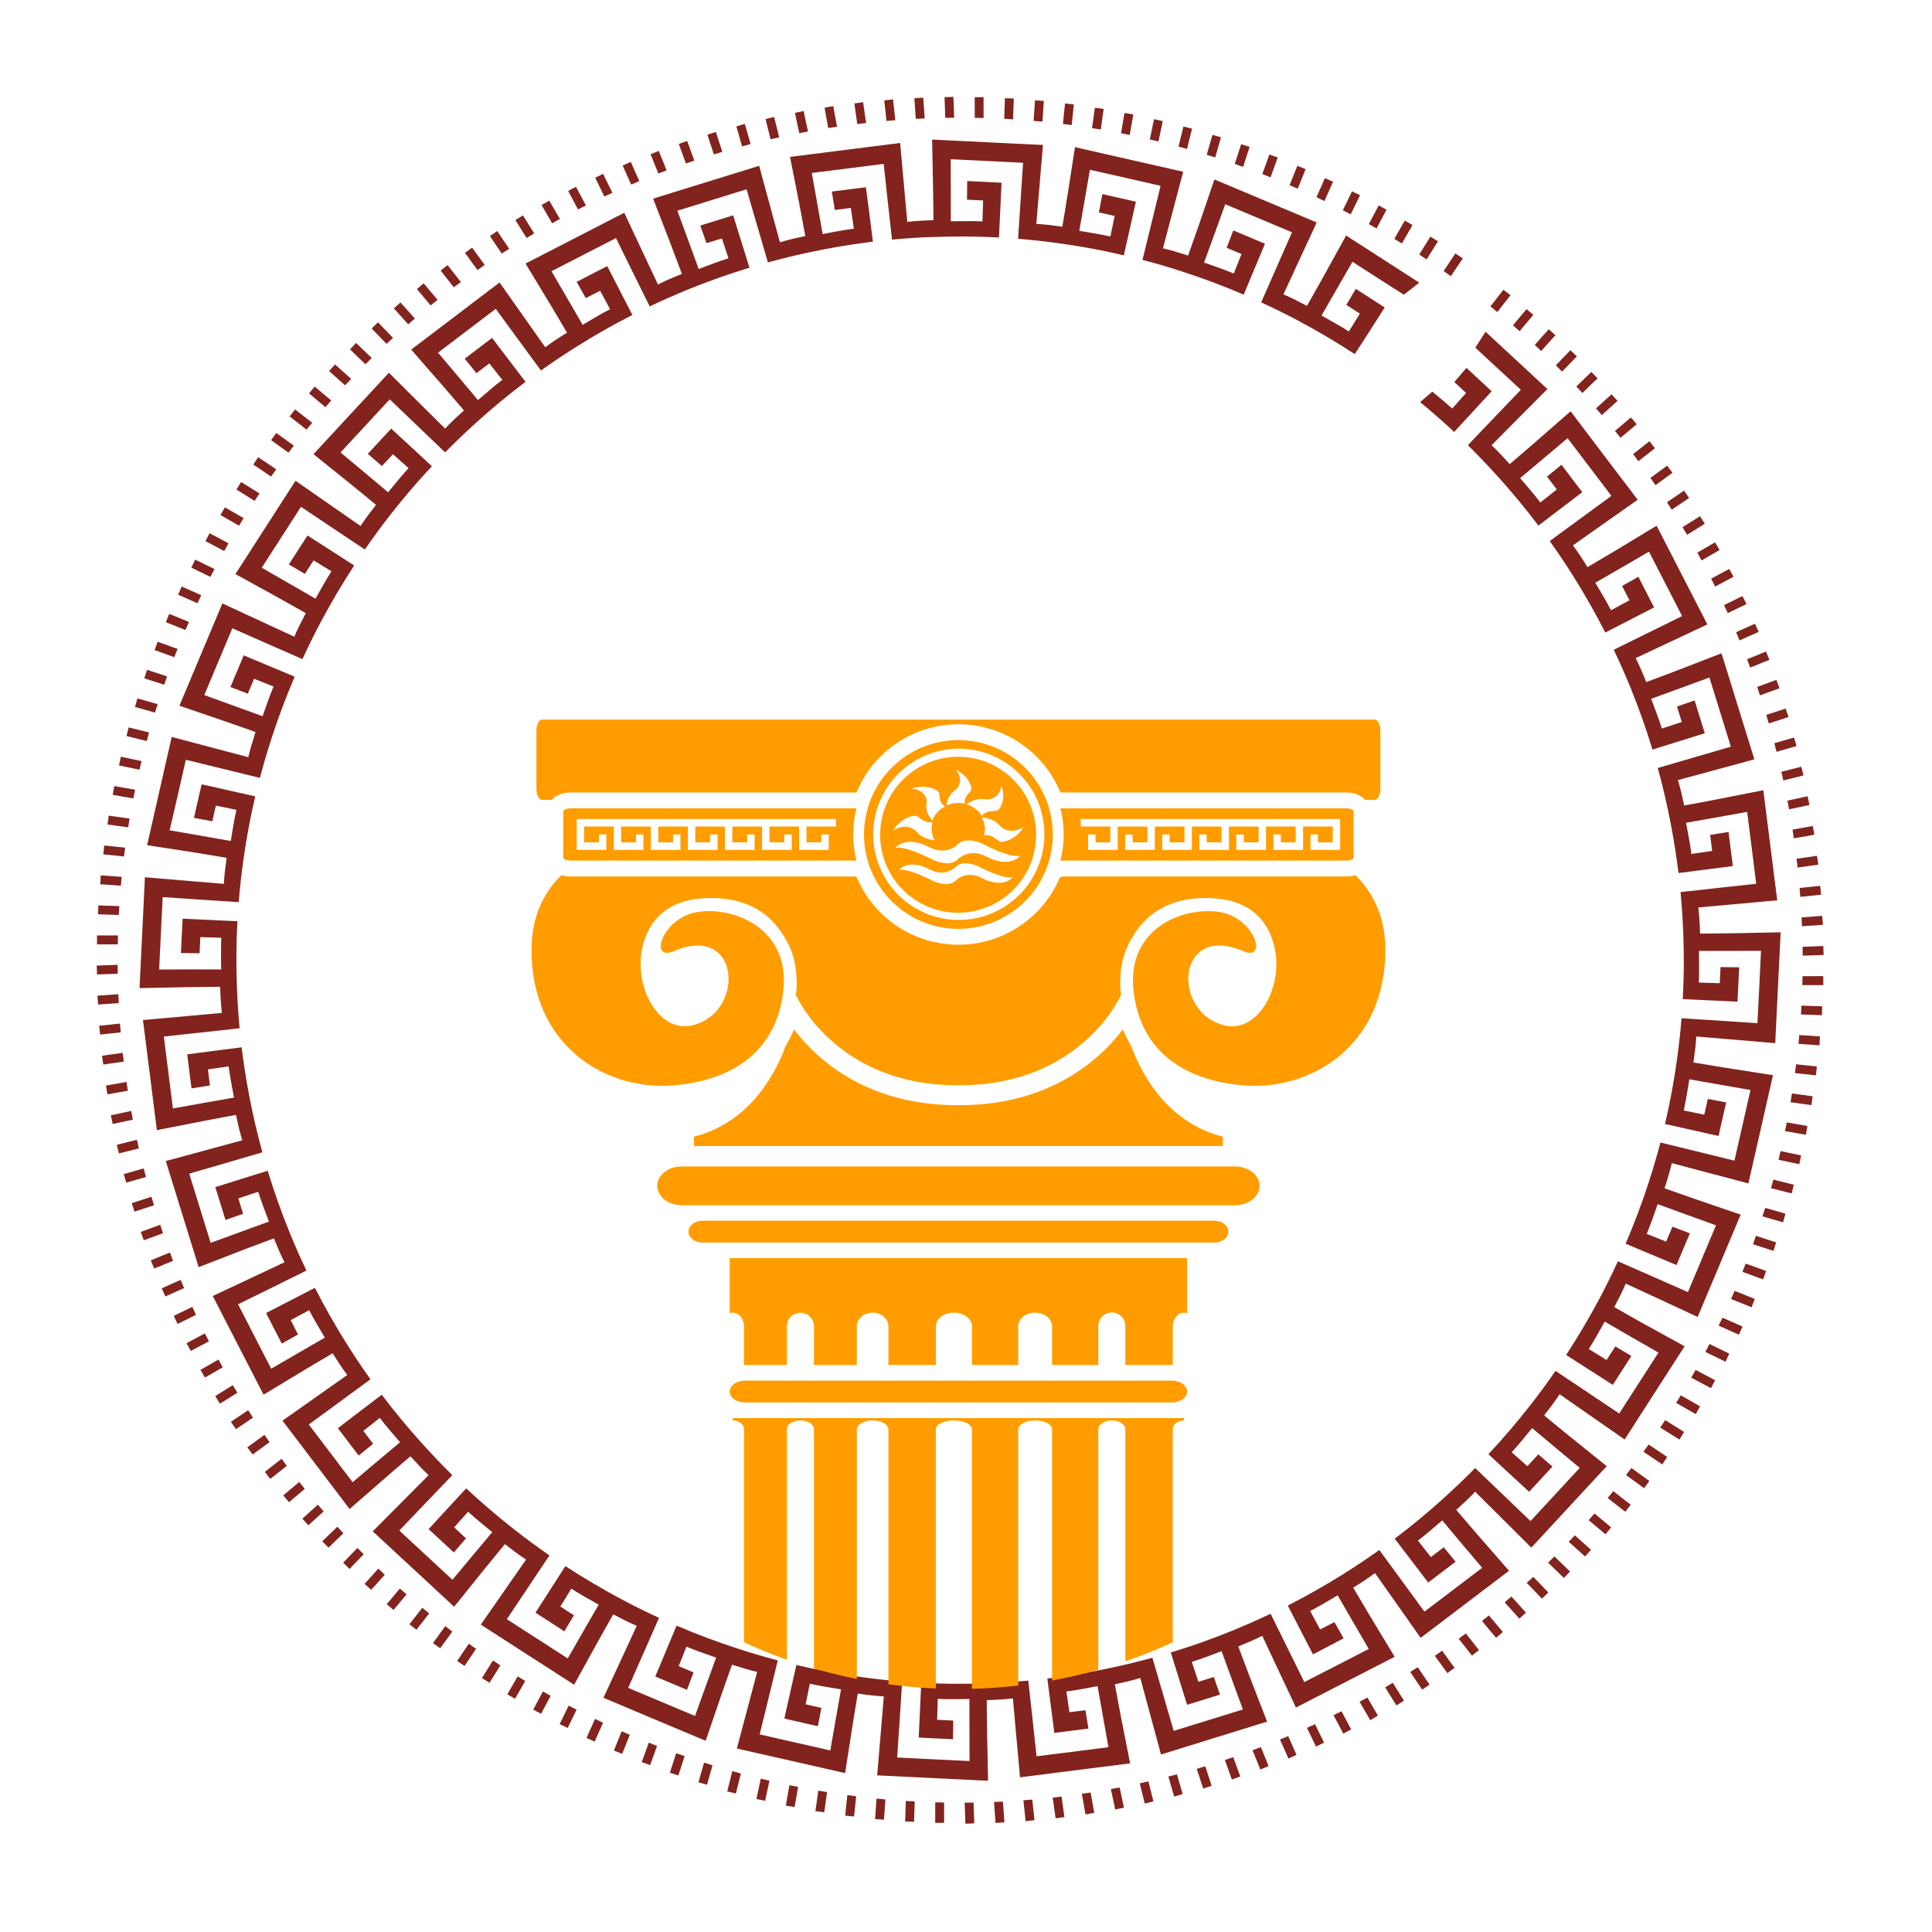 <svg width="113" height="113" viewBox="0 0 113 113" fill="none" xmlns="http://www.w3.org/2000/svg">
<path fill-rule="evenodd" clip-rule="evenodd" d="M53.479 5.744L53.998 5.711L54.086 6.927C53.911 6.935 53.739 6.941 53.565 6.95L53.479 5.744ZM55.245 5.684L55.764 5.666L55.807 6.884C55.635 6.885 55.462 6.89 55.289 6.892L55.245 5.684ZM57.008 5.683L57.528 5.684L57.53 6.903C57.357 6.898 57.184 6.894 57.012 6.891L57.008 5.683ZM58.776 5.745L59.295 5.763L59.253 6.98C59.081 6.968 58.909 6.957 58.736 6.949L58.776 5.745ZM60.536 5.868L61.055 5.905L60.97 7.115C60.799 7.098 60.626 7.085 60.454 7.071L60.536 5.868ZM62.291 6.053L62.808 6.107L62.682 7.317C62.51 7.292 62.339 7.268 62.169 7.248L62.291 6.053ZM64.036 6.3L64.552 6.373L64.383 7.575C64.213 7.546 64.041 7.521 63.872 7.493L64.036 6.3ZM65.773 6.605L66.287 6.695L66.076 7.894C65.905 7.859 65.738 7.824 65.567 7.792L65.773 6.605ZM67.499 6.972L68.009 7.081L67.755 8.273C67.587 8.232 67.42 8.192 67.251 8.153L67.499 6.972ZM69.218 7.401L69.721 7.525L69.427 8.711C69.261 8.664 69.093 8.619 68.928 8.574L69.218 7.401ZM70.913 7.888L71.415 8.03L71.077 9.209C70.913 9.156 70.748 9.103 70.582 9.052L70.913 7.888ZM72.592 8.433L73.088 8.593L72.708 9.759C72.547 9.701 72.384 9.646 72.22 9.589L72.592 8.433ZM74.245 9.037L74.733 9.212L74.313 10.371C74.153 10.306 73.993 10.242 73.832 10.178L74.245 9.037ZM75.88 9.698L76.365 9.893L75.903 11.036C75.743 10.964 75.585 10.899 75.427 10.831L75.88 9.698ZM77.492 10.417L77.968 10.628L77.467 11.759C77.31 11.683 77.156 11.607 77 11.533L77.492 10.417ZM79.079 11.191L79.546 11.417L79.003 12.534C78.851 12.454 78.697 12.375 78.542 12.296L79.079 11.191ZM80.636 12.019L81.097 12.262L80.512 13.363C80.363 13.277 80.213 13.191 80.061 13.108L80.636 12.019ZM82.164 12.903L82.618 13.161L81.995 14.242C81.848 14.152 81.702 14.061 81.552 13.972L82.164 12.903ZM83.661 13.839L84.105 14.113L83.442 15.171C83.299 15.077 83.155 14.98 83.01 14.887L83.661 13.839ZM85.123 14.824L85.559 15.114L84.857 16.154C84.716 16.053 84.577 15.952 84.435 15.853L85.123 14.824ZM87.932 16.947L88.347 17.266L87.576 18.252C87.441 18.142 87.31 18.03 87.175 17.921L87.932 16.947ZM89.284 18.081L89.685 18.414L88.881 19.369C88.752 19.253 88.62 19.142 88.49 19.029L89.284 18.081ZM90.584 19.258L90.974 19.605L90.141 20.53C90.016 20.41 89.891 20.289 89.766 20.172L90.584 19.258ZM91.851 20.484L92.23 20.845L91.364 21.735C91.244 21.614 91.121 21.49 90.998 21.368L91.851 20.484ZM93.077 21.753L93.441 22.126L92.548 22.987C92.432 22.86 92.315 22.731 92.198 22.605L93.077 21.753ZM94.257 23.063L94.608 23.448L93.688 24.277C93.575 24.145 93.46 24.014 93.348 23.884L94.257 23.063ZM95.389 24.416L95.729 24.814L94.782 25.608C94.675 25.473 94.569 25.337 94.458 25.204L95.389 24.416ZM96.475 25.807L96.798 26.216L95.829 26.974C95.726 26.836 95.623 26.697 95.519 26.56L96.475 25.807ZM97.511 27.234L97.821 27.654L96.827 28.376C96.73 28.233 96.633 28.092 96.533 27.951L97.511 27.234ZM98.499 28.695L98.793 29.127L97.778 29.812C97.683 29.666 97.592 29.518 97.5 29.375L98.499 28.695ZM99.432 30.191L99.711 30.634L98.678 31.279C98.591 31.13 98.499 30.985 98.408 30.835L99.432 30.191ZM100.313 31.719L100.578 32.17L99.522 32.78C99.439 32.628 99.361 32.474 99.275 32.323L100.313 31.719ZM101.143 33.276L101.39 33.737L100.318 34.307C100.239 34.152 100.161 33.998 100.082 33.844L101.143 33.276ZM101.914 34.862L102.146 35.331L101.054 35.863C100.984 35.705 100.913 35.548 100.84 35.392L101.914 34.862ZM102.646 36.481L102.861 36.958L101.743 37.456C101.678 37.295 101.614 37.135 101.544 36.977L102.646 36.481ZM103.292 38.108L103.492 38.592L102.369 39.046C102.309 38.882 102.245 38.722 102.184 38.56L103.292 38.108ZM103.898 39.765L104.081 40.255L102.939 40.67C102.884 40.506 102.831 40.342 102.776 40.178L103.898 39.765ZM104.442 41.443L104.607 41.938L103.455 42.312C103.407 42.145 103.355 41.982 103.305 41.815L104.442 41.443ZM104.928 43.137L105.079 43.637L103.907 43.973C103.865 43.805 103.822 43.637 103.779 43.471L104.928 43.137ZM105.355 44.847L105.486 45.352L104.303 45.648C104.264 45.479 104.228 45.31 104.188 45.141L105.355 44.847ZM105.722 46.572L105.834 47.083L104.642 47.336C104.612 47.165 104.577 46.997 104.544 46.827L105.722 46.572ZM106.027 48.31L106.121 48.822L104.917 49.036C104.893 48.864 104.869 48.692 104.843 48.522L106.027 48.31ZM106.273 50.056L106.35 50.573L105.138 50.743C105.118 50.571 105.097 50.399 105.077 50.227L106.273 50.056ZM106.458 51.809L106.515 52.328L105.297 52.457C105.285 52.285 105.269 52.112 105.256 51.939L106.458 51.809ZM106.579 53.568L106.621 54.089L105.395 54.175C105.388 54.004 105.381 53.831 105.373 53.658L106.579 53.568ZM106.641 55.333L106.663 55.854L105.438 55.896C105.439 55.724 105.434 55.551 105.43 55.378L106.641 55.333ZM106.64 57.093L106.644 57.617L105.416 57.617C105.421 57.444 105.424 57.27 105.429 57.097L106.64 57.093ZM106.577 58.857L106.563 59.378L105.334 59.335C105.348 59.164 105.356 58.991 105.365 58.818L106.577 58.857ZM106.448 60.619L106.416 61.139L105.19 61.054C105.206 60.883 105.222 60.709 105.237 60.538L106.448 60.619ZM106.263 62.374L106.213 62.893L104.983 62.763C105.008 62.592 105.032 62.42 105.053 62.249L106.263 62.374ZM106.018 64.119L105.949 64.636L104.726 64.467C104.755 64.297 104.779 64.125 104.808 63.954L106.018 64.119ZM105.711 65.856L105.625 66.37L104.401 66.156C104.437 65.986 104.474 65.818 104.508 65.647L105.711 65.856ZM105.345 67.579L105.238 68.092L104.022 67.832C104.062 67.664 104.101 67.493 104.142 67.325L105.345 67.579ZM104.918 69.291L104.795 69.802L103.582 69.496C103.628 69.331 103.677 69.162 103.72 68.995L104.918 69.291ZM104.43 70.985L104.291 71.491L103.083 71.144C103.137 70.977 103.189 70.813 103.241 70.648L104.43 70.985ZM103.885 72.664L103.728 73.162L102.53 72.773C102.589 72.61 102.645 72.445 102.7 72.282L103.885 72.664ZM103.297 74.338L103.123 74.831L101.911 74.39C101.976 74.228 102.039 74.068 102.104 73.906L103.297 74.338ZM102.636 75.973L102.445 76.46L101.249 75.977C101.317 75.819 101.383 75.658 101.453 75.499L102.636 75.973ZM101.918 77.587L101.709 78.065L100.52 77.534C100.597 77.381 100.674 77.225 100.747 77.069L101.918 77.587ZM101.144 79.172L100.921 79.643L99.745 79.073C99.827 78.918 99.905 78.764 99.985 78.609L101.144 79.172ZM100.316 80.729L100.073 81.192L98.916 80.576L99.176 80.125L100.316 80.729ZM99.434 82.255L99.178 82.711L98.036 82.051C98.128 81.905 98.218 81.756 98.307 81.609L99.434 82.255ZM98.5 83.751L98.228 84.199L97.106 83.497C97.203 83.354 97.297 83.209 97.394 83.063L98.5 83.751ZM97.512 85.214L97.225 85.651L96.124 84.91C96.225 84.77 96.327 84.629 96.427 84.488L97.512 85.214ZM96.467 86.619L96.165 87.044L95.107 86.275C95.214 86.139 95.317 85.999 95.418 85.862L96.467 86.619ZM95.379 88.008L95.061 88.421L94.03 87.616C94.14 87.482 94.252 87.35 94.36 87.216L95.379 88.008ZM94.235 89.335L93.902 89.737L92.92 88.912C93.034 88.783 93.147 88.649 93.259 88.519L94.235 89.335ZM93.055 90.645L92.711 91.037L91.753 90.175C91.873 90.05 91.994 89.926 92.111 89.8L93.055 90.645ZM91.83 91.915L91.473 92.293L90.548 91.399C90.671 91.279 90.789 91.154 90.915 91.031L91.83 91.915ZM90.561 93.14L90.19 93.505L89.296 92.579C89.424 92.462 89.554 92.347 89.68 92.228L90.561 93.14ZM89.251 94.319L88.868 94.672L88.008 93.718C88.14 93.605 88.271 93.491 88.401 93.377L89.251 94.319ZM87.9 95.452L87.504 95.792L86.679 94.808C86.816 94.701 86.951 94.592 87.085 94.484L87.9 95.452ZM86.502 96.512L86.093 96.837L85.32 95.846C85.46 95.744 85.598 95.639 85.734 95.536L86.502 96.512ZM85.074 97.548L84.656 97.858L83.921 96.845C84.063 96.748 84.204 96.646 84.348 96.548L85.074 97.548ZM83.612 98.532L83.183 98.828L82.483 97.791C82.63 97.698 82.777 97.605 82.921 97.513L83.612 98.532ZM82.117 99.467L81.677 99.749L81.018 98.691C81.168 98.604 81.313 98.513 81.462 98.423L82.117 99.467ZM80.593 100.346L80.144 100.612L79.52 99.532C79.673 99.451 79.827 99.371 79.976 99.285L80.593 100.346ZM79.029 101.149L78.57 101.399L77.998 100.324C78.155 100.247 78.308 100.165 78.461 100.088L79.029 101.149ZM77.443 101.924L76.974 102.155L76.44 101.061C76.597 100.99 76.757 100.917 76.914 100.846L77.443 101.924ZM75.831 102.64L75.36 102.856L74.865 101.742C75.027 101.677 75.188 101.608 75.346 101.541L75.831 102.64ZM74.2 103.298L73.717 103.498L73.262 102.37C73.424 102.309 73.586 102.248 73.747 102.185L74.2 103.298ZM72.542 103.903L72.053 104.083L71.64 102.94C71.803 102.887 71.967 102.832 72.131 102.776L72.542 103.903ZM70.867 104.447L70.373 104.611L69.997 103.457C70.164 103.408 70.33 103.355 70.495 103.307L70.867 104.447ZM69.172 104.934L68.673 105.08L68.337 103.907C68.505 103.865 68.673 103.822 68.84 103.779L69.172 104.934ZM67.463 105.36L66.957 105.489L66.661 104.305C66.831 104.268 67.001 104.23 67.17 104.192L67.463 105.36ZM65.738 105.726L65.229 105.836L64.973 104.641C65.145 104.611 65.315 104.577 65.486 104.545L65.738 105.726ZM64.002 106.031L63.489 106.125L63.276 104.916C63.448 104.892 63.621 104.868 63.79 104.842L64.002 106.031ZM62.257 106.278L61.742 106.352L61.571 105.139C61.744 105.118 61.915 105.097 62.088 105.077L62.257 106.278ZM60.504 106.46L59.986 106.519L59.858 105.296C60.031 105.284 60.204 105.268 60.377 105.255L60.504 106.46ZM58.746 106.584L58.227 106.622L58.14 105.394C58.315 105.387 58.487 105.381 58.66 105.373L58.746 106.584ZM56.984 106.644L56.465 106.666L56.422 105.437C56.595 105.438 56.768 105.433 56.941 105.429L56.984 106.644ZM55.22 106.615L54.699 106.617L54.7 105.415C54.874 105.42 55.047 105.425 55.219 105.429L55.22 106.615ZM53.461 106.553L52.939 106.537L52.981 105.335C53.154 105.347 53.328 105.357 53.501 105.367L53.461 106.553ZM51.703 106.431L51.183 106.395L51.267 105.197L51.785 105.244L51.703 106.431ZM49.954 106.244L49.434 106.193L49.561 104.991C49.733 105.015 49.904 105.04 50.076 105.061L49.954 106.244ZM48.209 105.999L47.693 105.93L47.861 104.734C48.032 104.762 48.204 104.788 48.375 104.815L48.209 105.999ZM46.475 105.693L45.961 105.606L46.172 104.411C46.342 104.446 46.51 104.482 46.681 104.516L46.475 105.693ZM44.752 105.327L44.243 105.22L44.497 104.031C44.665 104.072 44.835 104.112 45.002 104.15L44.752 105.327ZM43.042 104.9L42.535 104.776L42.831 103.591C42.998 103.638 43.165 103.686 43.332 103.73L43.042 104.9ZM41.351 104.386L40.85 104.246L41.18 103.092C41.344 103.145 41.508 103.199 41.675 103.25L41.351 104.386ZM39.676 103.843L39.179 103.684L39.552 102.539L40.042 102.711L39.676 103.843ZM38.024 103.239L37.533 103.064L37.947 101.926C38.108 101.99 38.27 102.055 38.43 102.117L38.024 103.239ZM36.39 102.58L35.907 102.386L36.359 101.26C36.517 101.331 36.678 101.397 36.835 101.466L36.39 102.58ZM34.782 101.863L34.305 101.652L34.803 100.535C34.96 100.612 35.115 100.688 35.271 100.762L34.782 101.863ZM33.204 101.065L32.734 100.839L33.26 99.758C33.413 99.839 33.568 99.917 33.722 99.997L33.204 101.065ZM31.649 100.237L31.188 99.994L31.754 98.93C31.904 99.013 32.054 99.1 32.206 99.186L31.649 100.237ZM30.124 99.356L29.673 99.098L30.278 98.049C30.424 98.141 30.57 98.23 30.721 98.319L30.124 99.356ZM28.631 98.424L28.189 98.149L28.832 97.119C28.976 97.215 29.121 97.31 29.265 97.405L28.631 98.424ZM27.171 97.438L26.739 97.149L27.42 96.138C27.561 96.238 27.701 96.338 27.843 96.438L27.171 97.438ZM25.747 96.404L25.326 96.099L26.042 95.11C26.178 95.217 26.317 95.32 26.455 95.427L25.747 96.404ZM24.36 95.319L23.948 94.999L24.701 94.036C24.834 94.146 24.967 94.258 25.102 94.367L24.36 95.319ZM23.018 94.164L22.617 93.83L23.388 92.911C23.517 93.028 23.65 93.138 23.78 93.251L23.018 94.164ZM21.712 92.986L21.323 92.639L22.129 91.744C22.254 91.865 22.378 91.985 22.505 92.105L21.712 92.986ZM20.446 91.763L20.07 91.402L20.904 90.538C21.025 90.663 21.149 90.784 21.27 90.906L20.446 91.763ZM19.213 90.519L18.85 90.147L19.733 89.295C19.851 89.424 19.965 89.552 20.084 89.679L19.213 90.519ZM18.035 89.21L17.684 88.826L18.592 88.007C18.704 88.138 18.818 88.27 18.932 88.401L18.035 89.21ZM16.904 87.862L16.566 87.464L17.503 86.678C17.61 86.814 17.716 86.949 17.826 87.084L16.904 87.862ZM15.809 86.497L15.489 86.088L16.468 85.323C16.57 85.462 16.673 85.601 16.777 85.737L15.809 86.497ZM14.775 85.071L14.466 84.652L15.468 83.923C15.566 84.068 15.665 84.208 15.766 84.351L14.775 85.071ZM13.801 83.589L13.507 83.16L14.515 82.478C14.609 82.625 14.702 82.772 14.796 82.916L13.801 83.589ZM12.867 82.098L12.589 81.657L13.616 81.014C13.704 81.164 13.796 81.309 13.884 81.459L12.867 82.098ZM11.988 80.57L11.724 80.122L12.781 79.516C12.862 79.668 12.943 79.823 13.027 79.972L11.988 80.57ZM11.161 79.017L10.913 78.559L11.983 77.989C12.059 78.145 12.139 78.298 12.219 78.453L11.161 79.017ZM10.389 77.435L10.159 76.966L11.248 76.436C11.319 76.593 11.39 76.75 11.462 76.907L10.389 77.435ZM9.672 75.827L9.46 75.351L10.565 74.857C10.631 75.018 10.698 75.178 10.765 75.338L9.672 75.827ZM9.016 74.194L8.82 73.713L9.939 73.259C10 73.421 10.062 73.582 10.123 73.745L9.016 74.194ZM8.411 72.54L8.233 72.052L9.371 71.636C9.426 71.802 9.481 71.966 9.536 72.13L8.411 72.54ZM7.868 70.866L7.706 70.372L8.857 69.997C8.906 70.163 8.957 70.329 9.007 70.494L7.868 70.866ZM7.384 69.171L7.238 68.674L8.406 68.338C8.449 68.505 8.492 68.674 8.535 68.841L7.384 69.171ZM6.957 67.462L6.83 66.958L8.01 66.663C8.047 66.833 8.085 67.001 8.124 67.169L6.957 67.462ZM6.591 65.741L6.482 65.231L7.673 64.978C7.704 65.148 7.738 65.317 7.77 65.489L6.591 65.741ZM6.285 64.006L6.194 63.494L7.401 63.282C7.426 63.453 7.449 63.625 7.475 63.796L6.285 64.006ZM6.039 62.263L5.968 61.748L7.176 61.578C7.197 61.75 7.217 61.922 7.238 62.093L6.039 62.263ZM5.857 60.512L5.801 59.994L7.018 59.867C7.031 60.038 7.046 60.211 7.06 60.384L5.857 60.512ZM5.736 58.755L5.699 58.236L6.922 58.151C6.929 58.324 6.935 58.495 6.945 58.668L5.736 58.755ZM5.676 56.996L5.656 56.476L6.879 56.432C6.88 56.605 6.885 56.778 6.888 56.951L5.676 56.996ZM5.675 55.235L5.674 54.714L6.901 54.714C6.896 54.886 6.889 55.059 6.887 55.233L5.675 55.235ZM5.735 53.474L5.751 52.956L6.978 52.998C6.968 53.171 6.958 53.342 6.95 53.515L5.735 53.474ZM5.859 51.719L5.893 51.2L7.117 51.285C7.099 51.456 7.086 51.63 7.07 51.802L5.859 51.719ZM6.043 49.968L6.095 49.451L7.322 49.578C7.297 49.751 7.272 49.92 7.252 50.093L6.043 49.968ZM6.288 48.223L6.359 47.707L7.579 47.877C7.549 48.046 7.525 48.219 7.496 48.39L6.288 48.223ZM6.594 46.489L6.682 45.976L7.901 46.19C7.866 46.359 7.829 46.529 7.796 46.7L6.594 46.489ZM6.961 44.767L7.067 44.258L8.28 44.514C8.238 44.682 8.198 44.85 8.16 45.019L6.961 44.767ZM7.399 43.049L7.523 42.544L8.72 42.842C8.673 43.008 8.627 43.176 8.582 43.342L7.399 43.049ZM7.896 41.347L8.038 40.847L9.222 41.184C9.169 41.349 9.115 41.513 9.065 41.679L7.896 41.347ZM8.44 39.673L8.6 39.178L9.774 39.559C9.716 39.722 9.66 39.885 9.602 40.048L8.44 39.673ZM9.043 38.021L9.218 37.532L10.387 37.956C10.323 38.117 10.257 38.276 10.194 38.438L9.043 38.021ZM9.702 36.39L9.896 35.906L11.051 36.374C10.979 36.531 10.913 36.69 10.845 36.85L9.702 36.39ZM10.418 34.782L10.628 34.305L11.773 34.814C11.697 34.969 11.621 35.124 11.546 35.281L10.418 34.782ZM11.19 33.199L11.416 32.732L12.545 33.282C12.463 33.435 12.385 33.589 12.307 33.742L11.19 33.199ZM12.016 31.647L12.26 31.188L13.369 31.777C13.282 31.927 13.196 32.077 13.112 32.228L12.016 31.647ZM12.896 30.123L13.154 29.673L14.25 30.304C14.158 30.451 14.068 30.598 13.979 30.746L12.896 30.123ZM13.83 28.631L14.103 28.192L15.177 28.862C15.08 29.006 14.986 29.15 14.891 29.296L13.83 28.631ZM14.814 27.172L15.102 26.741L16.156 27.449C16.055 27.59 15.953 27.73 15.854 27.872L14.814 27.172ZM15.857 25.744L16.162 25.323L17.185 26.065C17.078 26.201 16.976 26.34 16.874 26.477L15.857 25.744ZM16.942 24.356L17.26 23.947L18.26 24.726C18.15 24.859 18.037 24.992 17.929 25.127L16.942 24.356ZM18.073 23.008L18.404 22.611L19.374 23.423C19.26 23.552 19.149 23.684 19.034 23.814L18.073 23.008ZM19.25 21.7L19.595 21.315L20.54 22.162C20.419 22.288 20.299 22.411 20.181 22.537L19.25 21.7ZM20.472 20.433L20.83 20.06L21.742 20.939C21.619 21.06 21.497 21.183 21.375 21.305L20.472 20.433ZM21.738 19.212L22.109 18.852L22.99 19.761C22.861 19.878 22.734 19.994 22.607 20.111L21.738 19.212ZM23.037 18.038L23.421 17.691L24.268 18.631C24.137 18.743 24.006 18.856 23.877 18.97L23.037 18.038ZM24.386 16.907L24.781 16.573L25.594 17.54C25.459 17.646 25.324 17.755 25.189 17.865L24.386 16.907ZM25.772 15.823L26.179 15.504L26.955 16.494L26.541 16.803L25.772 15.823ZM27.196 14.79L27.614 14.485L28.351 15.498C28.209 15.597 28.068 15.696 27.927 15.795L27.196 14.79ZM28.655 13.807L29.083 13.516L29.785 14.553C29.639 14.646 29.491 14.738 29.346 14.831L28.655 13.807ZM30.147 12.873L30.587 12.599L31.247 13.652C31.098 13.741 30.952 13.832 30.802 13.921L30.147 12.873ZM31.676 11.992L32.125 11.733L32.748 12.809C32.596 12.891 32.442 12.972 32.291 13.056L31.676 11.992ZM33.231 11.167L33.688 10.924L34.27 12.015C34.114 12.092 33.962 12.171 33.808 12.251L33.231 11.167ZM34.812 10.396L35.277 10.169L35.819 11.277C35.661 11.35 35.505 11.421 35.349 11.494L34.812 10.396ZM36.419 9.682L36.892 9.469L37.394 10.594C37.235 10.661 37.075 10.728 36.916 10.796L36.419 9.682ZM38.051 9.023L38.53 8.827L38.991 9.966C38.829 10.027 38.668 10.088 38.508 10.151L38.051 9.023ZM39.703 8.421L40.19 8.243L40.612 9.397C40.448 9.453 40.283 9.505 40.119 9.561L39.703 8.421ZM41.376 7.878L41.869 7.717L42.249 8.882C42.083 8.931 41.918 8.983 41.753 9.032L41.376 7.878ZM43.068 7.393L43.565 7.249L43.905 8.427C43.738 8.471 43.569 8.512 43.402 8.558L43.068 7.393ZM44.775 6.968L45.277 6.84L45.575 8.031C45.406 8.068 45.237 8.106 45.069 8.145L44.775 6.968ZM46.495 6.602L47.003 6.493L47.258 7.69C47.088 7.721 46.919 7.756 46.748 7.789L46.495 6.602ZM48.228 6.297L48.737 6.206L48.955 7.413C48.784 7.438 48.612 7.46 48.442 7.487L48.228 6.297ZM49.971 6.051L50.483 5.978L50.656 7.193C50.483 7.213 50.312 7.234 50.14 7.254L49.971 6.051ZM83.772 22.907C84.162 23.227 84.563 23.555 84.936 23.898C85.207 23.595 85.479 23.29 85.752 22.983C85.52 22.769 85.288 22.556 85.06 22.344C85.297 22.069 85.532 21.794 85.771 21.517C86.135 21.854 86.498 22.191 86.861 22.527C86.989 22.648 87.115 22.765 87.246 22.884C87.124 23.018 86.999 23.151 86.876 23.284L86.092 24.137C85.83 24.419 85.355 24.934 85.093 25.217C85.078 25.233 85.064 25.249 85.053 25.265C84.408 24.662 83.742 24.079 83.063 23.517L83.772 22.907ZM52.172 14.014C52.17 13.996 52.168 13.978 52.166 13.961C52.092 13.285 51.98 12.294 51.906 11.617C51.833 10.94 51.759 10.263 51.686 9.586C50.984 9.674 50.283 9.763 49.583 9.852L47.48 10.117C47.586 10.698 47.69 11.281 47.794 11.863C47.898 12.444 48.012 13.108 48.116 13.689C48.713 13.579 49.33 13.453 49.941 13.376C49.883 12.972 49.822 12.567 49.764 12.162L48.827 12.281C48.769 11.922 48.711 11.563 48.652 11.204L50.128 11.018C50.301 10.997 50.474 10.974 50.647 10.953C50.671 11.13 50.695 11.313 50.717 11.492C50.766 11.875 50.817 12.259 50.866 12.641C50.915 13.024 51.003 13.72 51.051 14.102C51.052 14.112 51.054 14.124 51.055 14.135C50.987 14.143 50.919 14.151 50.85 14.159C49.644 14.312 48.456 14.518 47.289 14.767C46.488 14.94 45.697 15.133 44.915 15.348C44.91 15.332 44.904 15.315 44.899 15.298C44.71 14.643 44.428 13.689 44.238 13.034C44.048 12.38 43.858 11.725 43.667 11.071C42.993 11.281 42.318 11.49 41.644 11.698C40.969 11.906 40.294 12.115 39.619 12.325C39.824 12.88 40.027 13.436 40.23 13.99C40.434 14.545 40.663 15.179 40.865 15.733C41.434 15.522 42.019 15.29 42.609 15.108C42.48 14.72 42.351 14.333 42.223 13.944C41.922 14.037 41.621 14.13 41.321 14.222C41.2 13.88 41.08 13.537 40.961 13.193L42.381 12.752C42.547 12.7 42.715 12.648 42.881 12.597C42.936 12.771 42.99 12.945 43.044 13.116C43.159 13.486 43.274 13.855 43.389 14.223C43.504 14.591 43.711 15.26 43.826 15.629C43.828 15.639 43.833 15.649 43.836 15.659C42.609 16.031 41.41 16.456 40.236 16.934C39.478 17.244 38.733 17.573 38 17.922C37.992 17.905 37.982 17.888 37.975 17.872C37.676 17.261 37.231 16.369 36.93 15.758C36.628 15.147 36.329 14.536 36.027 13.925C35.4 14.248 34.771 14.572 34.143 14.894L32.257 15.863C32.556 16.373 32.853 16.885 33.149 17.396C33.445 17.906 33.781 18.491 34.077 19C34.599 18.693 35.137 18.363 35.683 18.085C35.489 17.725 35.296 17.365 35.102 17.006C34.821 17.148 34.541 17.293 34.261 17.436C34.083 17.12 33.906 16.801 33.728 16.485C34.169 16.258 34.61 16.032 35.05 15.805L35.516 15.566C35.601 15.727 35.683 15.888 35.767 16.05C35.943 16.39 36.122 16.736 36.296 17.079C36.471 17.421 36.795 18.044 36.971 18.387C36.977 18.398 36.983 18.41 36.989 18.421C35.85 19.001 34.743 19.63 33.67 20.309C32.979 20.744 32.303 21.198 31.64 21.67C31.627 21.651 31.612 21.632 31.598 21.613C31.198 21.064 30.605 20.262 30.203 19.713C29.8 19.164 29.398 18.614 28.996 18.063C28.433 18.492 27.871 18.919 27.308 19.345C26.745 19.771 26.183 20.198 25.62 20.627C26.002 21.078 26.383 21.529 26.763 21.98C27.144 22.43 27.577 22.949 27.955 23.401C28.418 23.008 28.889 22.59 29.38 22.217C29.127 21.895 28.874 21.576 28.62 21.255L27.868 21.825C27.638 21.544 27.408 21.262 27.179 20.981L28.364 20.081C28.503 19.977 28.642 19.87 28.781 19.766C28.892 19.91 29.002 20.056 29.112 20.198C29.345 20.506 29.58 20.813 29.814 21.119L30.706 22.291C30.716 22.305 30.726 22.318 30.737 22.332C29.765 23.066 28.827 23.84 27.925 24.653C27.277 25.236 26.645 25.836 26.035 26.457C26.015 26.438 25.994 26.419 25.974 26.4C25.484 25.928 24.762 25.242 24.27 24.77C23.777 24.299 23.287 23.828 22.795 23.356C22.316 23.875 21.836 24.393 21.356 24.91C20.877 25.427 20.397 25.946 19.918 26.465C20.372 26.845 20.826 27.224 21.279 27.601C21.73 27.98 22.247 28.415 22.7 28.794C23.087 28.327 23.478 27.833 23.897 27.381C23.593 27.109 23.287 26.838 22.981 26.565C22.767 26.796 22.553 27.027 22.339 27.258C22.064 27.02 21.789 26.782 21.513 26.544C21.849 26.18 22.186 25.817 22.524 25.454C22.642 25.326 22.761 25.197 22.879 25.069C23.014 25.192 23.148 25.316 23.28 25.438C23.563 25.7 23.847 25.961 24.132 26.223C24.415 26.484 24.929 26.961 25.212 27.222C25.229 27.238 25.245 27.252 25.263 27.266C24.432 28.156 23.641 29.078 22.889 30.034C22.352 30.719 21.835 31.42 21.34 32.138C21.315 32.12 21.291 32.106 21.266 32.09C20.701 31.709 19.871 31.159 19.303 30.781C18.735 30.403 18.171 30.023 17.604 29.643C17.222 30.237 16.839 30.831 16.456 31.424C16.073 32.018 15.691 32.612 15.309 33.206C15.822 33.499 16.335 33.795 16.846 34.089C17.358 34.383 17.942 34.721 18.453 35.015C18.751 34.489 19.053 33.934 19.386 33.416C19.039 33.201 18.691 32.988 18.343 32.774C18.173 33.039 18.001 33.304 17.831 33.568L16.895 33.011L17.702 31.761C17.796 31.614 17.893 31.467 17.985 31.321C18.139 31.419 18.292 31.518 18.445 31.615C18.771 31.824 19.096 32.033 19.419 32.24C19.744 32.448 20.333 32.828 20.658 33.036L20.716 33.074C20.02 34.139 19.372 35.235 18.773 36.361C18.39 37.079 18.031 37.809 17.691 38.55C17.667 38.54 17.643 38.531 17.619 38.52C16.997 38.245 16.083 37.847 15.46 37.572L13.59 36.747L12.769 38.7C12.496 39.351 12.222 40.003 11.948 40.654C12.505 40.855 13.061 41.056 13.616 41.257C14.172 41.457 14.804 41.69 15.359 41.89C15.562 41.32 15.761 40.721 16.001 40.154C15.621 40.002 15.242 39.852 14.863 39.699C14.742 39.99 14.62 40.281 14.496 40.57L13.477 40.184L14.053 38.814C14.12 38.652 14.189 38.492 14.257 38.331C14.425 38.401 14.589 38.472 14.759 38.542C15.115 38.691 15.472 38.84 15.827 38.989C16.182 39.139 16.831 39.41 17.185 39.557C17.204 39.563 17.219 39.57 17.236 39.577C16.735 40.745 16.287 41.937 15.892 43.151C15.64 43.925 15.411 44.707 15.204 45.497C15.184 45.492 15.164 45.487 15.145 45.483C14.484 45.319 13.517 45.086 12.854 44.924C12.19 44.761 11.531 44.598 10.869 44.436C10.713 45.125 10.557 45.814 10.4 46.502C10.243 47.191 10.084 47.878 9.922 48.563L11.669 48.866C12.252 48.967 12.915 49.086 13.497 49.188C13.597 48.59 13.691 47.967 13.827 47.366C13.427 47.284 13.027 47.202 12.626 47.118C12.557 47.425 12.486 47.733 12.417 48.038C12.06 47.972 11.702 47.903 11.345 47.837C11.455 47.353 11.564 46.869 11.674 46.385C11.713 46.216 11.751 46.046 11.793 45.874C11.97 45.913 12.147 45.953 12.324 45.991C12.701 46.077 13.078 46.161 13.455 46.245L14.893 46.569C14.905 46.572 14.916 46.575 14.928 46.577C14.64 47.81 14.407 49.061 14.23 50.328C14.23 50.329 14.231 50.329 14.231 50.33C14.231 50.331 14.231 50.331 14.23 50.332C14.119 51.137 14.027 51.948 13.962 52.764L13.909 52.76C13.23 52.715 12.234 52.653 11.556 52.608L9.517 52.473C9.482 53.179 9.446 53.884 9.41 54.589C9.374 55.294 9.34 55.999 9.308 56.706C9.898 56.704 10.49 56.703 11.08 56.7C11.671 56.697 12.345 56.702 12.935 56.701C12.931 56.094 12.914 55.464 12.944 54.849C12.535 54.837 12.127 54.825 11.718 54.811C11.704 55.126 11.688 55.44 11.672 55.756C11.31 55.75 10.945 55.745 10.582 55.741C10.606 55.246 10.63 54.751 10.654 54.256C10.663 54.082 10.672 53.907 10.682 53.732C10.863 53.74 11.045 53.749 11.226 53.757C11.611 53.775 11.998 53.792 12.383 53.811C12.767 53.829 13.469 53.863 13.853 53.88C13.864 53.881 13.876 53.88 13.886 53.882C13.817 55.142 13.809 56.414 13.855 57.696L13.856 57.701C13.885 58.51 13.938 59.323 14.014 60.141C13.996 60.143 13.977 60.146 13.959 60.148C13.282 60.221 12.292 60.333 11.615 60.406C10.938 60.479 10.261 60.553 9.583 60.627C9.672 61.328 9.76 62.029 9.848 62.729C9.936 63.43 10.025 64.131 10.114 64.832C10.697 64.727 11.278 64.622 11.859 64.519C12.442 64.414 13.105 64.3 13.687 64.196C13.577 63.599 13.451 62.983 13.374 62.371C12.969 62.43 12.566 62.49 12.16 62.548C12.197 62.861 12.239 63.172 12.278 63.486C11.92 63.544 11.56 63.602 11.201 63.66C11.14 63.169 11.078 62.677 11.015 62.185C10.994 62.012 10.973 61.838 10.95 61.666C11.13 61.641 11.311 61.618 11.491 61.595L12.639 61.448C13.021 61.399 13.717 61.31 14.1 61.261L14.133 61.257C14.142 61.325 14.15 61.395 14.158 61.463C14.311 62.67 14.516 63.856 14.766 65.023C14.938 65.823 15.132 66.617 15.347 67.398L15.295 67.414C14.64 67.603 13.685 67.887 13.031 68.076C12.377 68.265 11.722 68.455 11.068 68.645C11.277 69.322 11.485 69.995 11.694 70.669C11.903 71.343 12.113 72.021 12.321 72.694C12.877 72.489 13.431 72.287 13.985 72.084C14.539 71.88 15.174 71.65 15.729 71.449C15.517 70.88 15.286 70.293 15.103 69.706C14.715 69.835 14.327 69.963 13.939 70.092C14.032 70.391 14.125 70.692 14.219 70.993L13.189 71.352C13.042 70.879 12.895 70.405 12.748 69.932C12.696 69.766 12.646 69.598 12.594 69.433C12.768 69.378 12.942 69.323 13.116 69.27L14.221 68.923C14.59 68.81 15.259 68.602 15.627 68.487C15.638 68.483 15.649 68.48 15.659 68.477C16.031 69.702 16.457 70.902 16.935 72.075C17.243 72.835 17.572 73.58 17.922 74.313C17.905 74.322 17.888 74.331 17.871 74.34C17.261 74.639 16.368 75.083 15.757 75.384C15.146 75.685 14.535 75.985 13.924 76.285C14.248 76.914 14.57 77.542 14.892 78.17C15.213 78.797 15.536 79.426 15.861 80.055C16.372 79.757 16.883 79.46 17.394 79.164C17.905 78.868 18.489 78.531 18.999 78.237C18.693 77.713 18.363 77.176 18.081 76.631L17.001 77.212C17.145 77.492 17.288 77.772 17.432 78.053C17.116 78.231 16.797 78.407 16.481 78.585C16.256 78.145 16.029 77.704 15.801 77.263C15.722 77.109 15.643 76.951 15.564 76.795C15.725 76.711 15.887 76.629 16.048 76.545L17.076 76.015C17.419 75.838 18.043 75.517 18.385 75.34L18.418 75.322C18.999 76.461 19.627 77.566 20.304 78.636C20.305 78.638 20.306 78.639 20.307 78.641C20.742 79.333 21.195 80.01 21.668 80.672C21.649 80.684 21.631 80.699 21.612 80.714C21.061 81.115 20.259 81.706 19.71 82.109C19.161 82.512 18.611 82.913 18.061 83.317C18.49 83.879 18.917 84.441 19.342 85.004C19.768 85.566 20.195 86.129 20.624 86.692C21.076 86.31 21.527 85.929 21.977 85.548C22.428 85.168 22.946 84.735 23.398 84.355C23.005 83.894 22.586 83.422 22.215 82.932C21.893 83.186 21.574 83.44 21.251 83.692C21.442 83.943 21.632 84.194 21.823 84.445C21.542 84.673 21.26 84.904 20.979 85.133C20.679 84.739 20.379 84.343 20.079 83.95C19.974 83.81 19.868 83.671 19.763 83.532C19.907 83.419 20.052 83.31 20.196 83.201C20.503 82.967 20.81 82.731 21.117 82.498C21.424 82.264 21.982 81.839 22.288 81.606C22.302 81.596 22.315 81.585 22.329 81.576C23.066 82.551 23.843 83.491 24.659 84.396C25.239 85.041 25.838 85.668 26.455 86.278C26.437 86.298 26.418 86.319 26.399 86.34C25.927 86.83 25.24 87.552 24.768 88.042L23.354 89.518C23.873 89.997 24.39 90.477 24.908 90.959C25.426 91.441 25.946 91.918 26.464 92.397C26.843 91.941 27.221 91.487 27.6 91.036C27.979 90.584 28.413 90.068 28.792 89.613C28.325 89.228 27.83 88.835 27.379 88.418C27.108 88.724 26.836 89.027 26.563 89.334C26.794 89.549 27.026 89.761 27.256 89.976C27.018 90.251 26.78 90.525 26.545 90.801C26.181 90.465 25.817 90.127 25.454 89.791C25.326 89.671 25.199 89.551 25.069 89.436C25.192 89.301 25.316 89.166 25.438 89.035C25.7 88.751 25.962 88.466 26.223 88.183C26.485 87.899 26.961 87.385 27.222 87.102C27.237 87.084 27.251 87.069 27.266 87.052C28.155 87.882 29.078 88.672 30.034 89.422C30.718 89.962 31.419 90.478 32.136 90.972C32.121 90.996 32.106 91.021 32.09 91.042C31.711 91.607 31.16 92.438 30.781 93.005C30.402 93.573 30.024 94.137 29.644 94.704C30.239 95.084 30.832 95.466 31.425 95.851L33.207 96.999C33.501 96.485 33.795 95.972 34.09 95.46C34.384 94.948 34.722 94.365 35.016 93.853C34.49 93.555 33.935 93.254 33.417 92.921C33.203 93.268 32.988 93.616 32.773 93.965C33.037 94.133 33.302 94.304 33.567 94.476C33.381 94.787 33.196 95.099 33.01 95.413C32.593 95.144 32.176 94.876 31.76 94.608C31.613 94.513 31.466 94.418 31.32 94.324C31.417 94.171 31.515 94.017 31.614 93.865L32.239 92.89C32.448 92.565 32.827 91.975 33.035 91.652C33.046 91.634 33.057 91.615 33.069 91.599C34.135 92.293 35.23 92.941 36.355 93.541C37.073 93.924 37.803 94.285 38.544 94.625C38.535 94.648 38.526 94.67 38.516 94.693C38.24 95.313 37.842 96.229 37.567 96.85C37.292 97.472 37.018 98.097 36.742 98.721C37.395 98.995 38.044 99.269 38.695 99.543C39.346 99.817 39.999 100.089 40.65 100.363L41.252 98.694C41.453 98.138 41.684 97.508 41.885 96.952C41.315 96.749 40.717 96.55 40.149 96.31C39.997 96.689 39.847 97.068 39.695 97.45C39.985 97.572 40.276 97.694 40.566 97.817C40.438 98.156 40.309 98.495 40.18 98.836C39.724 98.644 39.266 98.452 38.809 98.259C38.648 98.192 38.487 98.124 38.327 98.057C38.398 97.889 38.468 97.72 38.538 97.553C38.687 97.197 38.836 96.84 38.985 96.485C39.135 96.13 39.407 95.483 39.553 95.127C39.56 95.112 39.565 95.096 39.571 95.08C40.739 95.581 41.931 96.029 43.145 96.424C43.919 96.675 44.701 96.905 45.491 97.114L45.478 97.168C45.314 97.828 45.081 98.795 44.919 99.459C44.758 100.123 44.594 100.782 44.431 101.443C45.121 101.601 45.81 101.758 46.498 101.913C47.186 102.069 47.874 102.225 48.564 102.382C48.665 101.798 48.766 101.216 48.867 100.635C48.969 100.054 49.087 99.39 49.19 98.808C48.591 98.706 47.969 98.615 47.367 98.478C47.285 98.879 47.203 99.279 47.119 99.682C47.426 99.75 47.733 99.82 48.041 99.891C47.972 100.247 47.905 100.605 47.837 100.963C47.355 100.853 46.871 100.742 46.388 100.634C46.218 100.593 46.047 100.555 45.877 100.515C45.916 100.338 45.955 100.16 45.994 99.982C46.08 99.608 46.164 99.228 46.248 98.853C46.333 98.477 46.488 97.793 46.572 97.418C46.575 97.406 46.577 97.395 46.579 97.384C47.812 97.673 49.061 97.906 50.326 98.083L50.329 98.083C50.33 98.082 50.331 98.082 50.331 98.082C50.332 98.082 50.333 98.082 50.334 98.082C51.138 98.195 51.949 98.286 52.766 98.351C52.764 98.37 52.763 98.385 52.762 98.402C52.717 99.081 52.656 100.077 52.61 100.756C52.564 101.435 52.519 102.114 52.474 102.794C53.18 102.828 53.886 102.863 54.591 102.899C55.296 102.935 56.001 102.969 56.707 103.001C56.705 102.41 56.703 101.819 56.702 101.228C56.701 100.637 56.703 99.963 56.701 99.373C56.096 99.377 55.464 99.396 54.849 99.365C54.837 99.773 54.825 100.18 54.812 100.588C55.126 100.604 55.441 100.62 55.756 100.635C55.751 100.996 55.745 101.361 55.741 101.725C55.246 101.701 54.752 101.676 54.257 101.654C54.083 101.644 53.908 101.634 53.734 101.626C53.742 101.445 53.75 101.263 53.759 101.082C53.777 100.696 53.795 100.31 53.813 99.925C53.832 99.54 53.864 98.841 53.882 98.454C53.883 98.445 53.883 98.435 53.883 98.425C55.144 98.494 56.416 98.501 57.697 98.454L57.703 98.454C58.512 98.424 59.325 98.372 60.143 98.296C60.145 98.313 60.147 98.331 60.149 98.348C60.222 99.025 60.333 100.016 60.407 100.692C60.481 101.369 60.554 102.046 60.627 102.723C61.329 102.634 62.029 102.546 62.73 102.46C63.431 102.37 64.13 102.281 64.833 102.192C64.727 101.61 64.623 101.027 64.52 100.448C64.416 99.868 64.299 99.201 64.198 98.621C63.6 98.73 62.983 98.857 62.372 98.931C62.431 99.336 62.491 99.739 62.549 100.146C62.86 100.105 63.171 100.065 63.486 100.027C63.545 100.386 63.602 100.745 63.661 101.102C63.168 101.167 62.677 101.229 62.186 101.29C62.013 101.311 61.839 101.332 61.666 101.356C61.641 101.174 61.619 100.994 61.596 100.813C61.55 100.432 61.497 100.047 61.448 99.666C61.399 99.284 61.311 98.588 61.262 98.206C61.261 98.194 61.259 98.185 61.258 98.173C61.328 98.164 61.397 98.159 61.467 98.148C62.673 97.995 63.859 97.793 65.025 97.54C65.826 97.37 66.617 97.177 67.4 96.96C67.406 96.977 67.411 96.993 67.416 97.01C67.605 97.665 67.887 98.62 68.078 99.274C68.268 99.927 68.456 100.583 68.647 101.237C69.322 101.028 69.996 100.82 70.671 100.612C71.346 100.405 72.021 100.196 72.696 99.985C72.491 99.428 72.287 98.874 72.084 98.321C71.882 97.766 71.652 97.131 71.45 96.577C70.882 96.788 70.295 97.02 69.706 97.201C69.835 97.592 69.964 97.977 70.092 98.366C70.392 98.272 70.693 98.18 70.995 98.087C71.115 98.43 71.234 98.774 71.354 99.116L69.934 99.557C69.768 99.609 69.6 99.66 69.434 99.71C69.379 99.539 69.325 99.365 69.27 99.192C69.156 98.825 69.04 98.452 68.926 98.087C68.811 97.721 68.604 97.049 68.489 96.681C68.485 96.672 68.482 96.662 68.48 96.652C69.705 96.28 70.904 95.855 72.078 95.375C72.837 95.066 73.583 94.736 74.315 94.387C74.323 94.403 74.333 94.419 74.341 94.436C74.64 95.046 75.086 95.939 75.385 96.55C75.685 97.161 75.984 97.772 76.287 98.383C76.916 98.062 77.544 97.739 78.172 97.416L80.058 96.447C79.76 95.937 79.462 95.426 79.166 94.913C78.87 94.403 78.534 93.819 78.239 93.309C77.716 93.615 77.178 93.944 76.63 94.225C76.823 94.584 77.017 94.944 77.211 95.305C77.492 95.16 77.772 95.018 78.051 94.874C78.231 95.19 78.407 95.508 78.584 95.824L77.261 96.52C77.105 96.599 76.95 96.678 76.794 96.759C76.71 96.596 76.626 96.438 76.543 96.275C76.367 95.932 76.19 95.589 76.013 95.247C75.837 94.905 75.516 94.28 75.337 93.939C75.332 93.927 75.327 93.917 75.321 93.907C76.422 93.345 77.493 92.739 78.534 92.088C78.533 92.085 78.538 92.084 78.54 92.081C78.55 92.076 78.559 92.071 78.568 92.065C78.575 92.059 78.583 92.055 78.591 92.05C78.595 92.047 78.599 92.046 78.603 92.043C78.615 92.035 78.626 92.027 78.638 92.021C79.33 91.586 80.009 91.131 80.673 90.656C80.685 90.675 80.698 90.693 80.713 90.71C81.115 91.261 81.706 92.062 82.107 92.612C82.508 93.162 82.912 93.712 83.314 94.262C83.877 93.833 84.44 93.406 85.003 92.981L86.69 91.699C86.31 91.247 85.928 90.796 85.546 90.347C85.166 89.896 84.735 89.377 84.355 88.925C83.894 89.318 83.422 89.736 82.932 90.109C83.184 90.429 83.437 90.75 83.691 91.071C83.939 90.881 84.19 90.691 84.444 90.499C84.673 90.781 84.904 91.064 85.134 91.343C84.74 91.643 84.345 91.943 83.949 92.244C83.809 92.348 83.672 92.454 83.532 92.56C83.421 92.416 83.311 92.27 83.202 92.126C82.968 91.819 82.733 91.512 82.499 91.205C82.266 90.897 81.84 90.34 81.607 90.036C81.597 90.021 81.587 90.01 81.577 89.994C82.55 89.259 83.487 88.484 84.39 87.67C85.038 87.086 85.668 86.485 86.28 85.865C86.299 85.885 86.32 85.902 86.339 85.921C86.831 86.393 87.553 87.079 88.043 87.55C88.533 88.02 89.026 88.493 89.517 88.965C89.999 88.447 90.478 87.929 90.956 87.412C91.433 86.895 91.914 86.376 92.397 85.855C91.941 85.476 91.487 85.098 91.035 84.719C90.583 84.34 90.067 83.905 89.613 83.528C89.226 83.994 88.835 84.488 88.417 84.94C88.723 85.212 89.027 85.483 89.333 85.755C89.546 85.524 89.76 85.293 89.976 85.063C90.25 85.301 90.525 85.539 90.801 85.777C90.465 86.142 90.127 86.504 89.791 86.868C89.671 86.995 89.551 87.123 89.436 87.252C89.301 87.13 89.166 87.006 89.035 86.882C88.751 86.621 88.465 86.36 88.183 86.097C87.9 85.834 87.385 85.361 87.102 85.098C87.085 85.085 87.07 85.07 87.055 85.055C87.884 84.166 88.676 83.244 89.428 82.287C89.968 81.602 90.484 80.901 90.978 80.183C91.001 80.199 91.026 80.213 91.047 80.227C91.612 80.611 92.442 81.157 93.007 81.537C93.572 81.917 94.14 82.294 94.706 82.674C95.09 82.079 95.47 81.486 95.854 80.893L97.002 79.111C96.489 78.817 95.976 78.523 95.464 78.229C94.952 77.935 94.37 77.596 93.858 77.3C93.56 77.828 93.257 78.383 92.925 78.902L93.967 79.544C94.137 79.281 94.31 79.016 94.481 78.751C94.792 78.937 95.104 79.124 95.417 79.309C95.148 79.724 94.878 80.141 94.612 80.559C94.517 80.705 94.422 80.852 94.328 80.999C94.173 80.901 94.02 80.802 93.87 80.705L92.892 80.077C92.569 79.87 91.979 79.489 91.652 79.282C91.636 79.272 91.619 79.261 91.603 79.25C92.297 78.183 92.947 77.088 93.546 75.963C93.928 75.243 94.289 74.513 94.63 73.772C94.651 73.782 94.674 73.791 94.695 73.799C95.318 74.075 96.23 74.473 96.853 74.747C97.476 75.021 98.1 75.297 98.724 75.573C98.998 74.92 99.272 74.271 99.546 73.62C99.82 72.968 100.092 72.317 100.366 71.666C99.808 71.465 99.254 71.264 98.697 71.064C98.141 70.862 97.509 70.631 96.955 70.43C96.753 71.002 96.553 71.599 96.313 72.167C96.692 72.319 97.071 72.469 97.451 72.621C97.573 72.33 97.695 72.04 97.817 71.75C98.156 71.879 98.497 72.007 98.838 72.135C98.643 72.592 98.451 73.051 98.26 73.507C98.193 73.667 98.124 73.829 98.058 73.989C97.89 73.919 97.721 73.849 97.553 73.779C97.2 73.628 96.84 73.48 96.484 73.332C96.129 73.184 95.486 72.91 95.128 72.763C95.113 72.756 95.099 72.751 95.081 72.744C95.582 71.577 96.03 70.386 96.426 69.171C96.677 68.398 96.907 67.616 97.116 66.826C97.133 66.829 97.151 66.835 97.17 66.838C97.829 67.002 98.798 67.235 99.46 67.397C100.122 67.558 100.783 67.722 101.444 67.885C101.602 67.195 101.759 66.507 101.915 65.819C102.072 65.132 102.228 64.443 102.384 63.752C101.8 63.651 101.217 63.55 100.636 63.448C100.054 63.348 99.391 63.229 98.809 63.126C98.707 63.725 98.614 64.348 98.481 64.949C98.879 65.03 99.28 65.114 99.679 65.197C99.75 64.888 99.819 64.584 99.889 64.275C100.247 64.343 100.602 64.411 100.961 64.478C100.85 64.963 100.74 65.446 100.631 65.93C100.593 66.097 100.553 66.27 100.516 66.44C100.337 66.402 100.16 66.363 99.983 66.324C99.607 66.237 99.229 66.153 98.853 66.069C98.478 65.985 97.793 65.83 97.415 65.745C97.406 65.743 97.396 65.741 97.385 65.739C97.674 64.506 97.906 63.257 98.082 61.99C98.082 61.99 98.081 61.985 98.081 61.984C98.194 61.179 98.286 60.371 98.352 59.554L98.398 59.558C99.08 59.604 100.071 59.665 100.752 59.71C101.433 59.756 102.111 59.801 102.79 59.845C102.825 59.14 102.861 58.435 102.897 57.73C102.933 57.025 102.967 56.319 102.999 55.612L101.225 55.617C100.635 55.618 99.961 55.615 99.371 55.618C99.375 56.224 99.392 56.854 99.363 57.47C99.77 57.482 100.178 57.494 100.586 57.506C100.6 57.192 100.617 56.879 100.633 56.563C100.995 56.569 101.36 56.572 101.723 56.577C101.699 57.071 101.675 57.566 101.649 58.061C101.643 58.236 101.632 58.411 101.622 58.586C101.443 58.578 101.259 58.57 101.079 58.561C100.694 58.543 100.308 58.526 99.921 58.506C99.534 58.486 98.837 58.455 98.452 58.437C98.443 58.437 98.434 58.437 98.424 58.437C98.492 57.174 98.502 55.901 98.453 54.617C98.423 53.808 98.369 52.995 98.293 52.177C98.311 52.175 98.326 52.173 98.344 52.171C99.021 52.097 100.01 51.986 100.687 51.912C101.364 51.838 102.041 51.765 102.718 51.692C102.63 50.99 102.542 50.291 102.455 49.589C102.368 48.888 102.276 48.188 102.189 47.486C101.606 47.592 101.024 47.696 100.443 47.8C99.862 47.904 99.197 48.019 98.614 48.122C98.725 48.719 98.853 49.336 98.929 49.947L100.141 49.77C100.103 49.459 100.063 49.148 100.025 48.833C100.379 48.775 100.742 48.716 101.1 48.659C101.163 49.15 101.225 49.642 101.287 50.134C101.308 50.306 101.329 50.481 101.353 50.654C101.172 50.678 100.993 50.701 100.812 50.724C100.43 50.772 100.046 50.823 99.664 50.872C99.282 50.921 98.586 51.009 98.203 51.059L98.173 51.062C98.165 50.994 98.156 50.924 98.148 50.857C97.996 49.65 97.79 48.462 97.54 47.295C97.368 46.493 97.175 45.701 96.96 44.92C96.976 44.918 96.992 44.91 97.009 44.905C97.663 44.717 98.617 44.433 99.272 44.244C99.927 44.055 100.58 43.861 101.235 43.674C101.027 42.998 100.818 42.325 100.609 41.65C100.4 40.974 100.19 40.3 99.982 39.626C99.427 39.829 98.872 40.033 98.318 40.236C97.762 40.438 97.129 40.667 96.575 40.871C96.784 41.439 97.018 42.025 97.2 42.613L98.365 42.228C98.27 41.928 98.179 41.627 98.084 41.326C98.427 41.206 98.772 41.087 99.114 40.967C99.261 41.439 99.408 41.913 99.556 42.386C99.608 42.552 99.659 42.721 99.71 42.887L99.191 43.05C98.824 43.164 98.451 43.28 98.085 43.394C97.719 43.508 97.048 43.717 96.679 43.834C96.67 43.835 96.662 43.84 96.651 43.843C96.278 42.617 95.852 41.416 95.376 40.243C95.067 39.486 94.738 38.74 94.388 38.007L94.436 37.98C95.047 37.681 95.938 37.238 96.551 36.937L98.384 36.035C98.062 35.407 97.74 34.778 97.416 34.15C97.091 33.523 96.769 32.894 96.448 32.265L94.914 33.157C94.403 33.453 93.816 33.789 93.307 34.084C93.615 34.607 93.943 35.143 94.226 35.691L95.305 35.11C95.16 34.83 95.018 34.551 94.874 34.27C95.191 34.093 95.508 33.915 95.826 33.736C96.051 34.178 96.279 34.618 96.504 35.059L96.745 35.525L96.261 35.776C95.917 35.953 95.573 36.129 95.232 36.306C94.891 36.482 94.266 36.803 93.923 36.981C93.913 36.987 93.903 36.992 93.892 36.997C93.33 35.897 92.723 34.826 92.072 33.784C92.071 33.782 92.069 33.78 92.068 33.778C92.062 33.769 92.056 33.759 92.051 33.75L92.029 33.716C92.021 33.703 92.013 33.693 92.006 33.681C92.006 33.681 92.005 33.678 92.005 33.677C91.57 32.986 91.116 32.309 90.644 31.646C90.66 31.632 90.681 31.62 90.697 31.606C91.249 31.205 92.049 30.612 92.6 30.21L94.249 29.003C93.82 28.44 93.394 27.878 92.968 27.315C92.543 26.752 92.116 26.189 91.686 25.628C91.234 26.009 90.782 26.391 90.331 26.771C89.88 27.151 89.363 27.584 88.91 27.965C89.304 28.425 89.72 28.897 90.093 29.388C90.413 29.134 90.734 28.881 91.056 28.628C90.867 28.377 90.675 28.127 90.484 27.875C90.766 27.645 91.049 27.415 91.329 27.184C91.629 27.579 91.928 27.975 92.228 28.37C92.335 28.508 92.439 28.648 92.545 28.786C92.4 28.898 92.255 29.008 92.112 29.117C91.804 29.351 91.498 29.587 91.19 29.82C90.883 30.054 90.325 30.478 90.019 30.711C90.007 30.722 89.994 30.731 89.981 30.741C89.246 29.768 88.472 28.831 87.657 27.928C87.075 27.28 86.474 26.65 85.854 26.038L85.91 25.979C86.38 25.489 87.067 24.766 87.538 24.275C88.01 23.783 88.481 23.292 88.953 22.8C88.436 22.32 87.918 21.841 87.4 21.361L86.289 20.333L86.889 19.403C87.301 19.784 87.714 20.168 88.126 20.549C88.786 21.162 89.446 21.774 90.107 22.385C90.24 22.508 90.372 22.631 90.507 22.755C90.378 22.884 90.249 23.012 90.121 23.141C89.642 23.625 89.159 24.108 88.679 24.591C88.199 25.074 87.719 25.558 87.239 26.042C87.612 26.387 87.966 26.773 88.3 27.146C88.777 26.738 89.299 26.295 89.701 25.944L91.449 24.418L91.861 24.058C91.969 24.203 92.082 24.347 92.192 24.492C92.734 25.209 93.28 25.927 93.823 26.644L95.457 28.795C95.567 28.94 95.677 29.084 95.786 29.229C95.635 29.334 95.487 29.439 95.34 29.543C94.782 29.936 94.225 30.328 93.668 30.721C93.112 31.114 92.554 31.506 91.998 31.898C92.305 32.304 92.587 32.745 92.852 33.17C93.392 32.85 93.982 32.506 94.44 32.231L96.425 31.031C96.582 30.937 96.738 30.843 96.894 30.749C96.975 30.91 97.059 31.071 97.143 31.233C97.554 32.033 97.966 32.834 98.377 33.635C98.789 34.435 99.201 35.236 99.614 36.038C99.696 36.2 99.779 36.361 99.861 36.523C99.697 36.599 99.532 36.677 99.369 36.753C98.752 37.045 98.135 37.333 97.518 37.623C96.901 37.914 96.284 38.203 95.668 38.493C95.899 38.946 96.102 39.43 96.287 39.893C96.875 39.674 97.518 39.436 98.015 39.244C98.739 38.965 99.459 38.686 100.182 38.407C100.35 38.342 100.519 38.277 100.69 38.211C100.745 38.385 100.799 38.559 100.853 38.733C101.119 39.593 101.384 40.452 101.65 41.313C101.915 42.173 102.182 43.034 102.45 43.894C102.503 44.068 102.558 44.24 102.611 44.414C102.436 44.461 102.258 44.508 102.086 44.556L100.113 45.091C99.456 45.27 98.799 45.448 98.14 45.626C98.289 46.113 98.402 46.624 98.507 47.112C99.125 46.998 99.797 46.876 100.321 46.773C101.08 46.626 101.838 46.474 102.598 46.325L103.134 46.22C103.156 46.4 103.177 46.581 103.202 46.76C103.314 47.654 103.427 48.547 103.541 49.439C103.655 50.331 103.767 51.225 103.879 52.121C103.901 52.299 103.923 52.48 103.949 52.66C103.766 52.675 103.584 52.692 103.404 52.708C102.726 52.77 102.047 52.832 101.368 52.892C100.688 52.953 100.009 53.015 99.331 53.077C99.395 53.581 99.419 54.105 99.434 54.606C100.061 54.599 100.746 54.596 101.28 54.586C102.054 54.571 102.827 54.556 103.6 54.54L104.147 54.529C104.138 54.711 104.131 54.892 104.122 55.074C104.076 55.971 104.034 56.873 103.989 57.77C103.945 58.667 103.901 59.57 103.857 60.468C103.848 60.65 103.839 60.832 103.832 61.013C103.65 60.998 103.467 60.982 103.285 60.967C102.608 60.912 101.927 60.851 101.25 60.794C100.573 60.737 99.891 60.681 99.212 60.623C99.186 61.131 99.118 61.65 99.047 62.144C99.665 62.247 100.34 62.361 100.866 62.444C101.63 62.564 102.394 62.682 103.159 62.801C103.339 62.83 103.518 62.859 103.7 62.886C103.661 63.063 103.62 63.24 103.579 63.417L102.982 66.051C102.781 66.928 102.581 67.808 102.381 68.684L102.261 69.216C102.086 69.169 101.908 69.123 101.734 69.076C101.076 68.903 100.415 68.727 99.758 68.554C99.102 68.381 98.44 68.204 97.781 68.03C97.668 68.524 97.511 69.026 97.357 69.501C97.947 69.709 98.591 69.94 99.097 70.114C99.828 70.364 100.559 70.614 101.292 70.864C101.465 70.922 101.636 70.982 101.81 71.041C101.739 71.208 101.669 71.374 101.599 71.543C101.25 72.372 100.901 73.202 100.553 74.032C100.205 74.862 99.856 75.692 99.506 76.523C99.436 76.69 99.366 76.856 99.293 77.026C99.13 76.947 98.964 76.872 98.801 76.796C98.18 76.509 97.562 76.222 96.944 75.935C96.325 75.648 95.708 75.364 95.089 75.077C94.89 75.546 94.649 76.011 94.415 76.452C94.959 76.761 95.553 77.099 96.021 77.359C96.698 77.732 97.377 78.104 98.052 78.478C98.213 78.566 98.371 78.655 98.532 78.743C98.432 78.895 98.335 79.046 98.237 79.2C97.749 79.956 97.262 80.713 96.773 81.47C96.285 82.227 95.8 82.983 95.318 83.738C95.219 83.888 95.121 84.041 95.022 84.194C94.874 84.089 94.723 83.984 94.576 83.882C94.016 83.493 93.456 83.103 92.897 82.715C92.337 82.326 91.778 81.937 91.218 81.547C90.941 81.975 90.623 82.392 90.314 82.784C90.797 83.183 91.326 83.622 91.742 83.957C92.344 84.442 92.947 84.927 93.549 85.41C93.691 85.525 93.832 85.641 93.975 85.754C93.851 85.888 93.729 86.02 93.605 86.154C92.992 86.815 92.38 87.475 91.77 88.135C91.157 88.796 90.545 89.458 89.935 90.119C89.812 90.251 89.688 90.382 89.563 90.517C89.436 90.388 89.307 90.259 89.178 90.133C88.694 89.653 88.211 89.172 87.729 88.689C87.244 88.211 86.761 87.729 86.279 87.249C85.932 87.623 85.545 87.976 85.174 88.312C85.581 88.787 86.024 89.309 86.375 89.711C86.883 90.295 87.392 90.878 87.901 91.461C88.022 91.597 88.141 91.733 88.261 91.873C88.117 91.98 87.971 92.092 87.827 92.202C87.111 92.746 86.392 93.29 85.675 93.835C84.958 94.379 84.241 94.923 83.524 95.468C83.38 95.575 83.234 95.687 83.09 95.796L82.778 95.35C82.385 94.793 81.992 94.236 81.599 93.678C81.207 93.122 80.814 92.564 80.421 92.008C80.015 92.315 79.573 92.597 79.149 92.862C79.469 93.402 79.814 93.993 80.09 94.45C80.489 95.112 80.889 95.774 81.289 96.435L81.571 96.904C81.41 96.986 81.249 97.069 81.087 97.153C80.286 97.565 79.486 97.976 78.686 98.387C77.886 98.798 77.085 99.21 76.282 99.624C76.12 99.705 75.959 99.788 75.798 99.871C75.72 99.707 75.644 99.54 75.567 99.377C75.274 98.761 74.987 98.143 74.696 97.526C74.405 96.909 74.117 96.292 73.828 95.676C73.374 95.908 72.89 96.11 72.426 96.296C72.644 96.883 72.884 97.525 73.076 98.021C73.353 98.744 73.634 99.464 73.913 100.187C73.979 100.36 74.044 100.526 74.109 100.697L73.587 100.858L71.007 101.657C70.148 101.923 69.288 102.189 68.427 102.457C68.252 102.509 68.078 102.563 67.904 102.618C67.857 102.441 67.81 102.263 67.763 102.091C67.584 101.433 67.406 100.774 67.228 100.116C67.049 99.458 66.872 98.8 66.694 98.143C66.208 98.294 65.694 98.408 65.206 98.511C65.321 99.129 65.442 99.8 65.544 100.325C65.694 101.084 65.843 101.842 65.993 102.602C66.03 102.78 66.064 102.959 66.099 103.138C65.918 103.16 65.738 103.181 65.558 103.207C64.664 103.319 63.771 103.432 62.879 103.544C61.987 103.658 61.092 103.77 60.199 103.885C60.019 103.906 59.839 103.928 59.658 103.953C59.642 103.77 59.626 103.588 59.611 103.408C59.548 102.729 59.487 102.051 59.426 101.373C59.366 100.695 59.304 100.016 59.242 99.336C58.737 99.397 58.214 99.424 57.713 99.439C57.719 100.066 57.722 100.75 57.733 101.284C57.748 102.057 57.763 102.83 57.779 103.604C57.783 103.787 57.785 103.968 57.789 104.153L57.245 104.128C56.345 104.083 55.446 104.04 54.547 103.996C53.648 103.953 52.748 103.909 51.848 103.864L51.303 103.837C51.319 103.654 51.335 103.472 51.351 103.295C51.407 102.615 51.465 101.936 51.523 101.257C51.58 100.578 51.636 99.899 51.694 99.219C51.186 99.194 50.666 99.127 50.17 99.054C50.068 99.672 49.953 100.344 49.871 100.872C49.75 101.636 49.632 102.4 49.514 103.165C49.485 103.345 49.457 103.525 49.429 103.705C49.252 103.665 49.075 103.623 48.897 103.584C48.02 103.385 47.143 103.186 46.264 102.986C45.386 102.786 44.508 102.587 43.63 102.389L43.098 102.268C43.146 102.09 43.194 101.915 43.239 101.74C43.413 101.08 43.589 100.423 43.763 99.762C43.937 99.102 44.111 98.445 44.286 97.786C43.79 97.674 43.29 97.517 42.815 97.362C42.606 97.953 42.376 98.597 42.202 99.101C41.951 99.833 41.701 100.566 41.452 101.297C41.393 101.471 41.334 101.644 41.274 101.815C41.107 101.745 40.941 101.675 40.772 101.605C39.944 101.257 39.114 100.909 38.283 100.56C37.452 100.211 36.623 99.862 35.796 99.511C35.629 99.441 35.462 99.371 35.295 99.301C35.372 99.134 35.449 98.966 35.524 98.805C35.811 98.187 36.098 97.568 36.385 96.95C36.672 96.331 36.958 95.712 37.243 95.093C36.774 94.898 36.309 94.655 35.868 94.419C35.56 94.966 35.221 95.561 34.963 96.028C34.589 96.704 34.215 97.381 33.843 98.059C33.755 98.218 33.667 98.379 33.578 98.539C33.426 98.438 33.273 98.341 33.121 98.241C32.365 97.756 31.608 97.269 30.85 96.78C30.093 96.291 29.335 95.803 28.579 95.316L28.122 95.022C28.226 94.871 28.332 94.722 28.434 94.574C28.823 94.014 29.212 93.454 29.602 92.895C29.989 92.335 30.379 91.778 30.769 91.217C30.342 90.942 29.926 90.623 29.532 90.314C29.134 90.8 28.695 91.328 28.359 91.743C27.875 92.346 27.391 92.948 26.906 93.551C26.792 93.694 26.676 93.833 26.562 93.976C26.43 93.854 26.296 93.73 26.163 93.606C25.503 92.993 24.843 92.381 24.182 91.771C23.522 91.16 22.861 90.546 22.201 89.936C22.068 89.812 21.936 89.688 21.802 89.566C21.931 89.437 22.06 89.309 22.187 89.18C22.668 88.695 23.148 88.211 23.629 87.729C24.11 87.247 24.591 86.764 25.07 86.28C24.697 85.933 24.342 85.546 24.008 85.175C23.532 85.582 23.009 86.025 22.608 86.376C22.025 86.883 21.442 87.392 20.86 87.902C20.722 88.023 20.585 88.142 20.447 88.262C20.338 88.118 20.228 87.973 20.119 87.828C19.575 87.111 19.031 86.394 18.485 85.676C17.939 84.959 17.395 84.242 16.852 83.525C16.744 83.381 16.633 83.238 16.523 83.093C16.672 82.988 16.822 82.883 16.969 82.779L18.641 81.6C19.196 81.208 19.753 80.816 20.311 80.423C20.005 80.019 19.722 79.576 19.456 79.152C18.917 79.47 18.327 79.815 17.87 80.091C17.208 80.49 16.546 80.893 15.884 81.292C15.728 81.385 15.572 81.48 15.415 81.574C15.333 81.413 15.25 81.251 15.166 81.088C14.754 80.289 14.342 79.487 13.93 78.688C13.518 77.889 13.106 77.086 12.693 76.284C12.611 76.123 12.528 75.962 12.444 75.8C12.61 75.723 12.776 75.646 12.939 75.569C13.556 75.279 14.172 74.99 14.79 74.699C15.407 74.409 16.024 74.119 16.64 73.829C16.408 73.377 16.206 72.891 16.02 72.428C15.435 72.649 14.792 72.886 14.292 73.078C13.571 73.357 12.85 73.636 12.128 73.916C11.959 73.981 11.789 74.047 11.618 74.113C11.564 73.939 11.511 73.764 11.457 73.59C11.191 72.732 10.925 71.872 10.659 71.011C10.392 70.15 10.126 69.289 9.86 68.43C9.806 68.255 9.752 68.085 9.698 67.907C9.873 67.861 10.048 67.815 10.223 67.767C10.879 67.587 11.54 67.409 12.197 67.231C12.855 67.052 13.512 66.874 14.17 66.695C14.021 66.211 13.905 65.697 13.802 65.21C13.184 65.324 12.513 65.446 11.99 65.549C11.23 65.697 10.471 65.846 9.712 65.996C9.534 66.033 9.355 66.066 9.175 66.102C9.154 65.924 9.132 65.743 9.107 65.561C8.994 64.669 8.881 63.776 8.769 62.882C8.657 61.989 8.544 61.095 8.43 60.202C8.409 60.024 8.387 59.843 8.362 59.662C8.544 59.647 8.725 59.63 8.906 59.613C9.585 59.552 10.263 59.49 10.942 59.429L12.978 59.245C12.917 58.739 12.891 58.217 12.873 57.716C12.247 57.722 11.565 57.726 11.03 57.736C10.256 57.751 9.482 57.766 8.708 57.783L8.162 57.793C8.171 57.611 8.18 57.429 8.187 57.248C8.23 56.349 8.274 55.45 8.319 54.551C8.364 53.652 8.408 52.753 8.451 51.852C8.46 51.67 8.469 51.489 8.475 51.307L9.018 51.355C9.698 51.409 10.378 51.47 11.056 51.527C11.735 51.583 12.414 51.641 13.093 51.697C13.118 51.19 13.186 50.667 13.256 50.172C12.639 50.07 11.966 49.954 11.438 49.872C10.674 49.753 9.91 49.634 9.145 49.516L8.605 49.431C8.645 49.254 8.685 49.077 8.726 48.9C8.925 48.022 9.124 47.144 9.324 46.266C9.524 45.388 9.724 44.51 9.922 43.631L10.043 43.1C10.22 43.148 10.394 43.193 10.57 43.241C11.229 43.414 11.889 43.59 12.546 43.764C13.203 43.938 13.864 44.112 14.523 44.287C14.637 43.791 14.793 43.291 14.947 42.815C14.357 42.607 13.713 42.377 13.207 42.204C12.476 41.953 11.744 41.703 11.012 41.454C10.84 41.394 10.668 41.336 10.494 41.276C10.564 41.109 10.634 40.943 10.704 40.774L11.751 38.285L12.797 35.794C12.867 35.627 12.938 35.459 13.008 35.291C13.173 35.37 13.338 35.446 13.502 35.522C14.122 35.809 14.741 36.095 15.358 36.382C15.977 36.669 16.595 36.955 17.215 37.24C17.411 36.771 17.654 36.306 17.888 35.864C17.342 35.556 16.749 35.218 16.28 34.96C15.603 34.586 14.926 34.212 14.249 33.839L13.769 33.575C13.869 33.423 13.967 33.271 14.066 33.118C14.553 32.361 15.04 31.604 15.528 30.848L16.991 28.576C17.09 28.424 17.188 28.272 17.286 28.118C17.434 28.224 17.585 28.327 17.733 28.431C18.294 28.82 18.854 29.209 19.412 29.599C19.973 29.986 20.531 30.377 21.091 30.766C21.367 30.338 21.686 29.921 21.994 29.529C21.51 29.131 20.985 28.694 20.569 28.359C19.969 27.874 19.366 27.389 18.761 26.905C18.62 26.791 18.479 26.677 18.336 26.562C18.46 26.43 18.583 26.296 18.706 26.163C19.319 25.503 19.931 24.842 20.541 24.181L22.377 22.201C22.5 22.067 22.623 21.934 22.747 21.801C22.876 21.93 23.004 22.058 23.133 22.186C23.618 22.666 24.101 23.147 24.583 23.628C25.066 24.108 25.549 24.588 26.034 25.067C26.38 24.695 26.765 24.34 27.138 24.006C26.73 23.529 26.287 23.009 25.936 22.607C25.428 22.024 24.917 21.442 24.41 20.858C24.29 20.722 24.171 20.585 24.05 20.448C24.194 20.34 24.339 20.227 24.484 20.118C25.201 19.573 25.919 19.029 26.636 18.485L28.787 16.851C28.931 16.743 29.077 16.631 29.221 16.522C29.326 16.672 29.431 16.82 29.534 16.968C29.928 17.525 30.32 18.084 30.713 18.64C31.105 19.195 31.497 19.753 31.891 20.31C32.296 20.003 32.737 19.721 33.162 19.456C32.843 18.917 32.498 18.326 32.222 17.869C31.823 17.207 31.422 16.545 31.021 15.883C30.928 15.728 30.834 15.572 30.739 15.414C30.9 15.333 31.062 15.249 31.223 15.166L33.625 13.93L36.028 12.694C36.19 12.611 36.351 12.528 36.512 12.445C36.589 12.611 36.666 12.774 36.743 12.939C37.035 13.556 37.324 14.173 37.614 14.791C37.903 15.408 38.193 16.023 38.484 16.641C38.935 16.406 39.42 16.206 39.884 16.021C39.664 15.435 39.426 14.793 39.234 14.293C38.956 13.572 38.677 12.85 38.397 12.128C38.331 11.959 38.266 11.789 38.201 11.619C38.373 11.566 38.546 11.512 38.72 11.457L41.3 10.659L43.881 9.86C44.055 9.808 44.229 9.753 44.403 9.698C44.451 9.873 44.498 10.048 44.545 10.226C44.724 10.883 44.903 11.541 45.081 12.199C45.259 12.857 45.438 13.514 45.617 14.172C46.102 14.023 46.614 13.908 47.102 13.805C46.988 13.186 46.865 12.516 46.763 11.991C46.613 11.232 46.464 10.473 46.314 9.715C46.279 9.538 46.244 9.357 46.209 9.177L46.749 9.109L49.428 8.771L52.109 8.432L52.648 8.364C52.664 8.545 52.679 8.727 52.697 8.907C52.758 9.587 52.821 10.266 52.881 10.944C52.941 11.623 53.004 12.301 53.067 12.98C53.572 12.916 54.095 12.893 54.595 12.875C54.588 12.249 54.586 11.567 54.574 11.031C54.559 10.258 54.544 9.485 54.529 8.711C54.525 8.529 54.522 8.346 54.518 8.164L55.063 8.189C55.96 8.232 56.859 8.276 57.759 8.322C58.658 8.366 59.559 8.409 60.458 8.453C60.639 8.462 60.821 8.471 61.002 8.478C60.986 8.661 60.971 8.843 60.954 9.023C60.9 9.701 60.84 10.38 60.784 11.06C60.727 11.74 60.668 12.418 60.611 13.096C61.119 13.122 61.639 13.189 62.133 13.26C62.239 12.641 62.353 11.967 62.434 11.44C62.555 10.676 62.672 9.911 62.791 9.147C62.819 8.967 62.846 8.787 62.876 8.606L63.407 8.728L66.04 9.326C66.917 9.526 67.796 9.725 68.675 9.924L69.206 10.045C69.157 10.222 69.113 10.397 69.063 10.572C68.892 11.231 68.716 11.89 68.541 12.549C68.367 13.207 68.193 13.866 68.019 14.525C68.515 14.637 69.015 14.794 69.49 14.95C69.699 14.358 69.929 13.715 70.103 13.21C70.353 12.478 70.604 11.746 70.854 11.014C70.912 10.842 70.971 10.669 71.03 10.496C71.197 10.566 71.363 10.636 71.532 10.707L74.021 11.753L76.513 12.8L77.013 13.011C76.938 13.176 76.859 13.342 76.785 13.506C76.498 14.125 76.212 14.744 75.924 15.362C75.64 15.98 75.351 16.599 75.066 17.217C75.536 17.415 76.002 17.656 76.442 17.891C76.749 17.346 77.089 16.751 77.347 16.285C77.721 15.608 78.095 14.931 78.469 14.254C78.555 14.094 78.642 13.934 78.731 13.774C78.884 13.873 79.037 13.971 79.189 14.069C79.945 14.557 80.703 15.044 81.46 15.532L83.01 16.532L82.108 17.235C81.651 16.94 81.342 16.753 80.886 16.457C80.289 16.075 79.695 15.692 79.102 15.31C78.808 15.824 78.514 16.337 78.22 16.848C77.927 17.361 77.587 17.943 77.294 18.455C77.82 18.753 78.375 19.055 78.893 19.387C79.108 19.04 79.322 18.692 79.538 18.344C79.271 18.175 79.008 18.002 78.743 17.833C78.928 17.52 79.115 17.208 79.301 16.895L80.549 17.701L80.989 17.984C80.892 18.138 80.795 18.291 80.697 18.444C80.486 18.768 80.278 19.094 80.073 19.419C79.868 19.743 79.484 20.331 79.276 20.657C79.264 20.674 79.254 20.693 79.241 20.712C78.176 20.017 77.081 19.369 75.954 18.769C75.954 18.769 75.954 18.769 75.957 18.767C75.237 18.386 74.507 18.026 73.767 17.686C73.776 17.663 73.785 17.638 73.795 17.616C74.071 16.994 74.468 16.079 74.745 15.457C75.021 14.835 75.293 14.211 75.569 13.587C74.916 13.314 74.267 13.04 73.616 12.766L71.662 11.945C71.461 12.502 71.258 13.058 71.06 13.613C70.862 14.168 70.627 14.802 70.425 15.356C70.996 15.559 71.595 15.758 72.162 15.998C72.313 15.619 72.464 15.239 72.615 14.86L71.746 14.495C71.874 14.156 72.006 13.816 72.134 13.476L73.504 14.052C73.664 14.119 73.825 14.188 73.987 14.255C73.917 14.423 73.846 14.591 73.776 14.759C73.628 15.114 73.479 15.472 73.329 15.828C73.18 16.183 72.91 16.826 72.761 17.185C72.755 17.201 72.749 17.216 72.741 17.233C71.575 16.731 70.383 16.283 69.168 15.888C68.396 15.636 67.615 15.406 66.824 15.2C66.829 15.181 66.833 15.161 66.837 15.142C67.001 14.481 67.235 13.514 67.398 12.85C67.561 12.186 67.723 11.529 67.882 10.867C67.193 10.709 66.504 10.553 65.816 10.397C65.128 10.242 64.439 10.085 63.748 9.928C63.648 10.512 63.547 11.093 63.446 11.675C63.346 12.257 63.225 12.921 63.126 13.502C63.723 13.603 64.346 13.697 64.946 13.832C65.03 13.431 65.111 13.032 65.195 12.631C64.889 12.563 64.582 12.492 64.274 12.422C64.342 12.065 64.409 11.708 64.476 11.351C64.96 11.46 65.443 11.569 65.927 11.679C66.098 11.718 66.268 11.757 66.438 11.796L66.317 12.328C66.233 12.703 66.149 13.082 66.064 13.458C65.979 13.834 65.824 14.518 65.74 14.896C65.738 14.908 65.735 14.92 65.732 14.932C64.498 14.643 63.247 14.41 61.978 14.234C61.173 14.121 60.363 14.032 59.548 13.965C59.55 13.948 59.549 13.931 59.55 13.914C59.596 13.235 59.658 12.24 59.703 11.56C59.747 10.88 59.793 10.202 59.839 9.522C59.133 9.486 58.427 9.451 57.723 9.415C57.019 9.379 56.313 9.345 55.604 9.312C55.608 9.905 55.608 10.496 55.611 11.086C55.615 11.676 55.609 12.35 55.611 12.941C56.218 12.937 56.846 12.919 57.463 12.949C57.474 12.541 57.487 12.133 57.5 11.725C57.185 11.711 56.871 11.695 56.557 11.679C56.561 11.317 56.566 10.953 56.571 10.588L58.056 10.661L58.579 10.689C58.573 10.87 58.563 11.052 58.554 11.233C58.535 11.618 58.517 12.005 58.499 12.389L58.429 13.861C58.431 13.87 58.429 13.881 58.428 13.89C57.167 13.822 55.891 13.814 54.611 13.861C53.801 13.884 52.989 13.937 52.173 14.015L52.172 14.014ZM51.721 5.868L52.235 5.813L52.365 7.029C52.191 7.042 52.02 7.059 51.848 7.073L51.721 5.868Z" fill="#82231E"/>
<path d="M64.309 61.694C63.351 62.557 62.25 63.246 61.054 63.729C59.566 64.335 57.907 64.64 56.125 64.64H55.987C54.205 64.64 52.546 64.333 51.056 63.727C49.861 63.244 48.76 62.555 47.803 61.692C47.303 61.241 46.846 60.744 46.438 60.207C46.305 60.533 46.146 60.849 45.963 61.15C45.299 62.946 43.79 65.664 40.587 66.483V67.029H71.525V66.484C68.322 65.666 66.813 62.947 66.149 61.152C65.966 60.85 65.807 60.535 65.674 60.209C65.266 60.746 64.809 61.243 64.309 61.694V61.694Z" fill="#FF9D00"/>
<path d="M79.277 51.184C79.096 51.238 78.908 51.264 78.72 51.262H62.136L61.998 51.308C61.506 52.478 60.68 53.477 59.623 54.179C58.566 54.882 57.325 55.256 56.055 55.256C54.786 55.256 53.545 54.882 52.488 54.179C51.431 53.477 50.604 52.478 50.112 51.308L49.975 51.262H33.393C33.205 51.264 33.017 51.238 32.836 51.184C31.768 52.237 31.086 53.667 31.086 55.563C31.086 61.188 35.455 63.809 39.387 63.482C43.319 63.155 45.558 61.078 45.831 57.747C46.104 54.416 43.13 53.06 40.916 53.323C38.702 53.586 37.913 56.327 39.442 55.615C43.373 53.977 43.592 59.328 40.425 59.984C38.936 60.292 37.737 58.743 37.508 57.014C37.508 57.014 37.508 57.008 37.508 56.999C37.492 56.877 37.481 56.755 37.475 56.633C37.434 56.014 37.529 55.393 37.754 54.815C38.166 53.685 39.175 52.539 41.555 52.523C43.812 52.511 45.115 53.532 45.83 54.731C46.334 55.482 46.566 56.367 46.592 57.244C46.616 57.632 46.592 57.96 46.542 58.179C46.542 58.179 48.834 63.476 55.99 63.476H56.127C63.281 63.476 65.575 58.179 65.575 58.179C65.524 57.96 65.501 57.632 65.526 57.244C65.551 56.367 65.784 55.482 66.287 54.731C67.002 53.531 68.304 52.511 70.562 52.523C72.941 52.538 73.949 53.683 74.364 54.815C74.588 55.393 74.684 56.014 74.642 56.633C74.636 56.755 74.625 56.877 74.61 56.999C74.61 57.008 74.61 57.013 74.61 57.014C74.38 58.743 73.182 60.292 71.693 59.984C68.526 59.329 68.745 53.979 72.676 55.615C74.205 56.325 73.415 53.585 71.202 53.323C68.989 53.062 66.009 54.417 66.282 57.747C66.555 61.076 68.794 63.153 72.726 63.481C76.658 63.809 81.026 61.189 81.026 55.563C81.026 53.667 80.344 52.237 79.277 51.184Z" fill="#FF9D00"/>
<path d="M56.057 43.286C54.965 43.286 53.898 43.61 52.99 44.216C52.082 44.823 51.374 45.685 50.956 46.694C50.538 47.703 50.428 48.813 50.642 49.884C50.855 50.955 51.38 51.939 52.152 52.711C52.925 53.483 53.908 54.009 54.979 54.222C56.05 54.435 57.16 54.326 58.169 53.908C59.178 53.49 60.041 52.782 60.647 51.874C61.254 50.966 61.578 49.899 61.577 48.807C61.577 47.343 60.996 45.939 59.961 44.903C58.925 43.868 57.521 43.286 56.057 43.286V43.286ZM61.087 48.807C61.085 50.048 60.622 51.244 59.788 52.163C58.953 53.082 57.808 53.659 56.572 53.781C55.337 53.903 54.101 53.562 53.102 52.825C52.105 52.087 51.416 51.005 51.171 49.788C50.925 48.571 51.141 47.306 51.775 46.239C52.409 45.172 53.417 44.379 54.603 44.013C55.789 43.647 57.069 43.734 58.194 44.259C59.319 44.783 60.209 45.706 60.692 46.849C60.953 47.469 61.087 48.134 61.087 48.807ZM57.822 44.624C56.778 44.181 55.606 44.143 54.535 44.517C53.465 44.891 52.571 45.65 52.03 46.647C51.489 47.644 51.338 48.806 51.608 49.908C51.877 51.01 52.547 51.972 53.488 52.606C54.428 53.241 55.571 53.502 56.694 53.339C57.816 53.177 58.838 52.602 59.559 51.727C60.281 50.852 60.651 49.739 60.597 48.606C60.543 47.473 60.069 46.401 59.267 45.599C58.853 45.184 58.362 44.852 57.822 44.624V44.624ZM57.588 46.745C58.23 46.832 58.551 46.333 58.562 45.949C58.562 45.949 58.899 46.666 58.449 47.309C58.255 47.559 57.786 47.278 57.43 47.71C57.219 47.392 56.904 47.156 56.538 47.045C56.646 46.958 57.044 46.671 57.588 46.745ZM55.84 46.227C56.324 45.872 56.175 45.31 55.906 45.029C55.906 45.029 56.643 45.321 56.81 46.067C56.862 46.371 56.354 46.477 56.428 47.012C56.275 46.974 56.116 46.958 55.958 46.966C55.753 46.977 55.551 47.028 55.366 47.118C55.372 46.987 55.428 46.526 55.84 46.227ZM54.812 46.237C55.092 46.416 54.784 46.843 55.264 47.172C54.929 47.344 54.668 47.632 54.531 47.983C54.432 47.885 54.114 47.52 54.193 47.02C54.285 46.434 53.73 46.139 53.302 46.126C53.302 46.127 54.098 45.823 54.811 46.237H54.812ZM53.437 47.715C53.79 47.665 53.914 48.164 54.537 48.093C54.492 48.243 54.474 48.4 54.486 48.556C54.5 48.761 54.561 48.959 54.664 49.136C54.512 49.129 53.977 49.072 53.627 48.668C53.214 48.191 52.564 48.335 52.237 48.597C52.358 48.37 52.529 48.172 52.737 48.02C52.944 47.867 53.184 47.763 53.437 47.715V47.715ZM52.36 49.246C52.336 49.261 52.332 49.255 52.36 49.246V49.246ZM59.182 51.358C58.991 51.567 58.374 51.854 57.44 51.358C56.507 50.863 55.908 51.491 55.908 51.491L55.892 51.508C55.346 52.019 54.325 51.399 54.325 51.399C53.087 50.803 52.654 50.859 52.564 50.888C52.583 50.874 52.6 50.859 52.616 50.842C52.807 50.633 53.424 50.346 54.361 50.842C55.297 51.338 55.892 50.71 55.892 50.71L55.908 50.692C56.455 50.182 57.475 50.8 57.475 50.8C58.716 51.4 59.149 51.342 59.237 51.312C59.217 51.325 59.198 51.34 59.182 51.358V51.358ZM52.562 50.544C52.539 50.558 52.535 50.554 52.562 50.544V50.544ZM59.235 50.97C59.256 50.955 59.261 50.96 59.235 50.97V50.97ZM59.62 50.106C59.411 50.335 58.733 50.649 57.708 50.106C56.682 49.563 56.028 50.249 56.028 50.249L56.01 50.269C55.41 50.829 54.292 50.15 54.292 50.15C52.932 49.494 52.458 49.558 52.36 49.589C52.381 49.575 52.4 49.558 52.416 49.539C52.627 49.31 53.303 48.996 54.329 49.539C55.356 50.082 56.01 49.396 56.01 49.396L56.028 49.375C56.624 48.815 57.746 49.494 57.746 49.494C59.105 50.151 59.58 50.086 59.678 50.055C59.656 50.069 59.637 50.086 59.62 50.106V50.106ZM59.678 49.712C59.702 49.696 59.706 49.702 59.678 49.712V49.712ZM58.664 49.232C58.307 49.281 58.182 48.782 57.552 48.853C57.597 48.703 57.615 48.547 57.605 48.391C57.588 48.185 57.526 47.986 57.421 47.808C57.575 47.816 58.115 47.874 58.47 48.279C58.888 48.756 59.544 48.612 59.874 48.351C59.751 48.579 59.578 48.776 59.369 48.929C59.16 49.081 58.919 49.185 58.664 49.232ZM78.72 47.278H62.021C62.278 48.281 62.278 49.331 62.021 50.334H78.72C78.969 50.334 79.169 50.257 79.169 50.162V47.453C79.169 47.358 78.969 47.278 78.72 47.278ZM78.384 49.712H76.649V48.807H77.083V49.269H77.951V48.342H76.216V49.712H74.481V48.807H74.915V49.269H75.781V48.342H74.048V49.712H72.314V48.807H72.747V49.269H73.615V48.342H71.879V49.712H70.145V48.807H70.579V49.269H71.446V48.342H69.713V49.712H67.978V48.807H68.411V49.269H69.279V48.342H67.543V49.712H65.809V48.807H66.243V49.269H67.111V48.342H65.375V49.712H63.642V48.807H64.075V49.269H64.943V48.342H63.214V47.902H78.384V49.712ZM33.393 47.278C33.146 47.278 32.943 47.356 32.943 47.453V50.162C32.943 50.257 33.146 50.334 33.393 50.334H50.092C49.837 49.331 49.837 48.281 50.092 47.278H33.393ZM48.9 48.342H47.171V49.269H48.039V48.807H48.471V49.712H46.738V48.342H45.004V49.269H45.87V48.807H46.305V49.712H44.569V48.342H42.834V49.269H43.703V48.807H44.135V49.712H42.402V48.342H40.667V49.269H41.533V48.807H41.968V49.712H40.235V48.342H38.5V49.269H39.366V48.807H39.8V49.712H38.066V48.342H36.331V49.269H37.199V48.807H37.632V49.712H35.9V48.342H34.164V49.269H35.029V48.807H35.464V49.712H33.73V47.902H48.9V48.342Z" fill="#FF9D00"/>
<path d="M80.389 42.087H31.724C31.531 42.087 31.375 42.364 31.375 42.706V46.166C31.375 46.508 31.531 46.786 31.724 46.786H32.27C32.491 46.533 32.86 46.35 33.393 46.35H50.094C50.582 45.169 51.41 44.16 52.471 43.45C53.533 42.74 54.782 42.361 56.059 42.361C57.336 42.361 58.585 42.74 59.647 43.45C60.708 44.16 61.535 45.169 62.023 46.35H78.72C79.252 46.35 79.622 46.533 79.843 46.783H80.389C80.582 46.783 80.738 46.508 80.738 46.164V42.706C80.738 42.364 80.582 42.087 80.389 42.087Z" fill="#FF9D00"/>
<path d="M43.562 82.026H68.551C69.038 82.026 69.433 81.74 69.433 81.39C69.433 81.041 69.038 80.751 68.551 80.751H43.562C43.075 80.751 42.68 81.035 42.68 81.39C42.68 81.745 43.075 82.026 43.562 82.026Z" fill="#FF9D00"/>
<path d="M68.596 79.838V77.575C68.596 77.135 68.894 76.776 69.257 76.776C69.317 76.777 69.376 76.788 69.433 76.809V73.587H42.68V76.809C42.736 76.787 42.796 76.776 42.856 76.776C43.22 76.776 43.515 77.135 43.515 77.575V79.838H46.024V77.575C46.024 77.365 46.108 77.163 46.256 77.015C46.405 76.866 46.606 76.783 46.816 76.783C47.026 76.783 47.228 76.866 47.377 77.015C47.525 77.163 47.608 77.365 47.608 77.575V79.838H50.115V77.575C50.115 77.135 50.528 76.776 51.04 76.776C51.553 76.776 51.963 77.135 51.963 77.575V79.838H54.74V77.575C54.74 77.135 55.21 76.776 55.794 76.776C56.379 76.776 56.849 77.135 56.849 77.575V79.838H59.553V77.575C59.553 77.135 59.994 76.776 60.541 76.776C61.089 76.776 61.533 77.135 61.533 77.575V79.838H64.237V77.575C64.235 77.469 64.254 77.364 64.292 77.266C64.331 77.168 64.389 77.078 64.463 77.003C64.536 76.927 64.624 76.867 64.722 76.826C64.819 76.785 64.924 76.764 65.029 76.764C65.135 76.764 65.24 76.785 65.337 76.826C65.434 76.867 65.522 76.927 65.596 77.003C65.67 77.078 65.728 77.168 65.766 77.266C65.805 77.364 65.824 77.469 65.821 77.575V79.838H68.596Z" fill="#FF9D00"/>
<path d="M71.842 72.037C71.842 71.684 71.483 71.399 71.04 71.399H41.075C40.632 71.399 40.27 71.684 40.27 72.037C40.27 72.391 40.632 72.675 41.075 72.675H71.04C71.483 72.675 71.842 72.39 71.842 72.037Z" fill="#FF9D00"/>
<path d="M73.672 69.358C73.672 68.731 73.03 68.225 72.244 68.225H39.872C39.082 68.225 38.443 68.729 38.443 69.358C38.443 69.987 39.082 70.493 39.872 70.493H72.242C73.03 70.493 73.672 69.985 73.672 69.358Z" fill="#FF9D00"/>
<path d="M44.341 96.422C44.897 96.657 45.458 96.875 46.024 97.075V83.603C46.024 83.315 46.376 83.078 46.816 83.078C47.256 83.078 47.608 83.315 47.608 83.603V97.585C48.435 97.826 49.271 98.031 50.116 98.201V83.603C50.116 83.315 50.528 83.078 51.042 83.078C51.556 83.078 51.963 83.315 51.963 83.603V98.511C52.88 98.635 53.804 98.717 54.735 98.757V83.603C54.735 83.315 55.209 83.078 55.792 83.078C56.375 83.078 56.846 83.315 56.846 83.603V98.776C57.756 98.753 58.658 98.69 59.554 98.587V83.603C59.554 83.315 59.996 83.078 60.541 83.078C61.087 83.078 61.534 83.315 61.534 83.603V98.29C62.446 98.123 63.347 97.913 64.238 97.662V83.603C64.238 83.315 64.589 83.078 65.03 83.078C65.471 83.078 65.821 83.315 65.821 83.603V97.166C66.476 96.941 67.125 96.693 67.768 96.422C68.046 96.304 68.321 96.182 68.593 96.055V83.603C68.593 83.315 68.888 83.078 69.251 83.078V82.941H42.856V83.078C43.219 83.078 43.518 83.315 43.518 83.603V96.058C43.79 96.183 44.065 96.304 44.343 96.422H44.341Z" fill="#FF9D00"/>
</svg>
